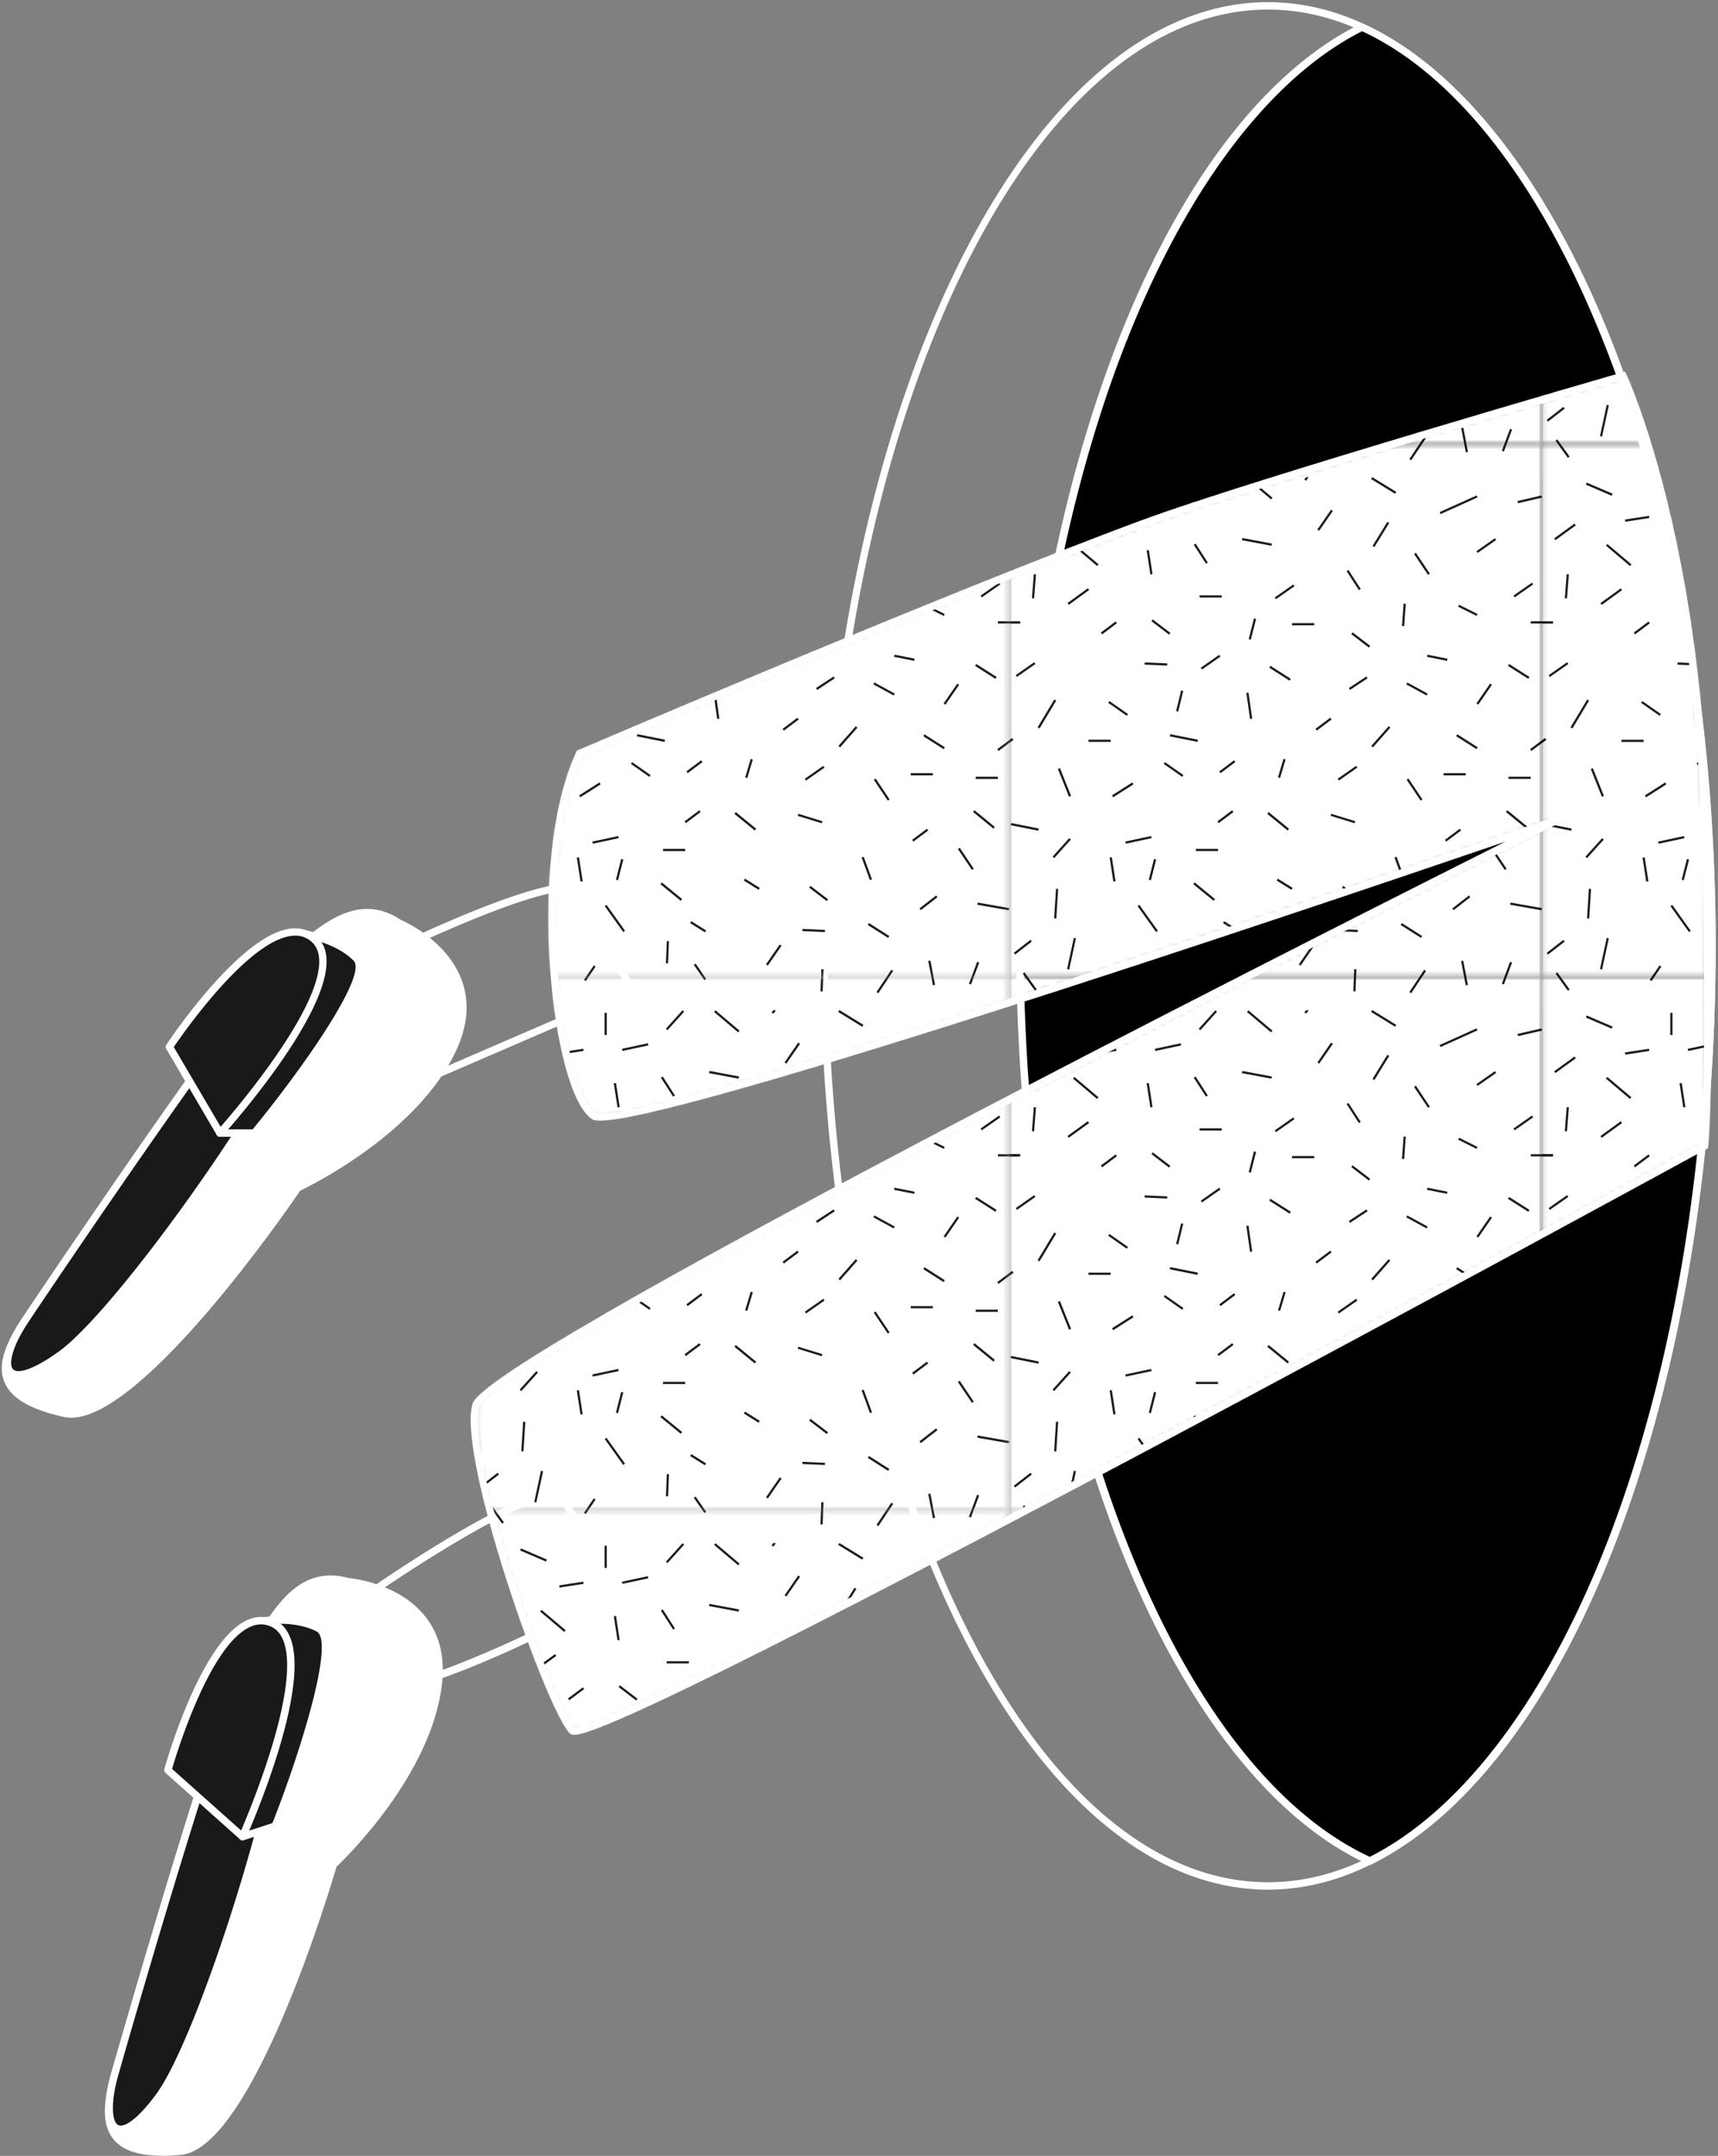 <svg width="369" height="463" viewBox="0 0 369 463" fill="none" xmlns="http://www.w3.org/2000/svg"><rect x="0" y="0" width="369" height="463" fill="#808080" stroke="none"/><path d="M76.4 239.166l-.319-.731c-.35-.795-8.457-19.489-5.42-26.88.556-1.352 1.446-2.289 2.638-2.782 2.162-1.113 42.888-22.016 51.71-18.726.906.334 1.511.89 1.813 1.669 3.131 7.821 9.442 20.474 9.505 20.602l.382.747-60.31 26.085v.016zm46.082-47.895c-9.585 0-37.658 13.353-48.483 18.948l-.064.032c-.81.334-1.399.954-1.796 1.924-2.464 6.008 3.64 21.38 5.103 24.909l57.305-24.782c-1.415-2.862-6.486-13.194-9.188-19.966-.143-.334-.429-.588-.906-.763-.525-.191-1.176-.286-1.971-.286v-.016zM81.39 363.537c-1.447 0-2.607-.239-3.418-.747-8.154-5.151-5.245-16.31-5.118-16.771l.08-.27.222-.159c1.542-1.113 37.833-27.15 46.83-25.036.938.222 1.621.715 2.019 1.462 11.047 20.729 10.316 21.269 9.601 21.81a.92.92 0 01-.779.143c-5.468 2.909-37.26 19.6-49.453 19.6l.016-.032zm-7.058-16.85c-.365 1.653-2.019 10.634 4.483 14.751 6.008 3.8 39.009-12.335 51.471-19.011-.429-1.383-2.257-5.771-9.68-19.696-.112-.206-.334-.508-.986-.667-6.835-1.558-34.765 17.056-45.304 24.607l.016.016zm198 59.132c-53.03 0-96.172-90.925-96.172-202.675C176.16 91.394 219.302.469 272.332.469c53.029 0 96.171 90.925 96.171 202.675 0 111.75-43.142 202.675-96.171 202.675zm0-403.76c-52.156 0-94.582 90.21-94.582 201.085 0 110.875 42.426 201.086 94.582 201.086 52.155 0 94.581-90.211 94.581-201.086 0-110.875-42.426-201.086-94.581-201.086z" fill="#fff"/><path d="M292.555 5.824c-42.125 20.951-73.472 100.988-73.472 196.524 0 95.535 32.19 177.686 75.157 197.318 42.124-20.951 73.472-100.988 73.472-196.523 0-95.536-32.19-177.687-75.157-197.319z" fill="#000"/><path d="M294.224 400.463a.83.83 0 01-.334-.064c-21.157-9.665-40.376-34.59-54.094-70.15-13.877-35.957-21.524-81.388-21.524-127.884 0-94.486 30.394-175.588 73.917-197.239a.743.743 0 01.684 0c21.158 9.665 40.376 34.59 54.094 70.15 13.878 35.957 21.524 81.388 21.524 127.884 0 94.487-30.394 175.588-73.917 197.239a.7.7 0 01-.35.079v-.015zM292.555 6.7c-20.252 10.253-38.643 34.972-51.805 69.689-13.48 35.543-20.888 80.275-20.888 125.944 0 93.883 31.252 176.368 74.346 196.445 20.252-10.253 38.644-34.972 51.806-69.689 13.464-35.544 20.887-80.275 20.887-125.945 0-93.882-31.252-176.383-74.346-196.444z" fill="#fff"/><mask id="a" style="mask-type:luminance" maskUnits="userSpaceOnUse" x="101" y="80" width="266" height="292"><path d="M124.484 161.814s77.891-33.382 120.81-49.278c24.131-8.933 103.325-31.792 103.325-31.792s15.721 33.382 17.486 95.377c1.589 55.636 0 69.943 0 69.943S127.663 376.412 122.894 371.643c-4.769-4.769-23.844-58.816-20.665-69.943 3.18-11.127 232.083-125.579 232.083-125.579s-198.701 68.353-206.649 63.584c-7.948-4.769-14.306-54.047-3.179-77.891z" fill="#fff"/></mask><g mask="url(#a)"><mask id="b" style="mask-type:luminance" maskUnits="userSpaceOnUse" x="331" y="-20" width="115" height="116"><path d="M445.542-19.116H331.09V95.336h114.452V-19.116z" fill="#fff"/></mask><g mask="url(#b)"><path d="M354.725 96.246l-.398-.27 2.114-3.1.382.27-2.098 3.1zm-20.243-1.875l-.387.278 2.645 3.679.387-.279-2.645-3.678z" fill="#1D1D1B"/><path d="M445.794-18.321H331.342v120.81h114.452v-120.81z" fill="#fff"/><path d="M335.784 87.387l-3.578 2.779.293.377 3.577-2.78-.292-.376zm18.941 8.856l-.398-.27 2.114-3.1.382.27-2.098 3.1zm-10.618-2.48l-.461-.096 1.446-6.708.461.095-1.446 6.709zm-9.624.603l-.387.278 2.645 3.679.387-.279-2.645-3.678zm6.857-11.556l-.477-.032.398-6.358.477.032-.398 6.358zm21.427 2.908l-3.974-5.564.382-.286 3.974 5.564-.382.286z" fill="#1D1D1B"/><path d="M331.342-18.32H216.89v120.811h114.452v-120.81z" fill="#fff"/><path d="M331.119 81.046l-6.756-1.192.08-.477 6.756 1.192-.08.477z" fill="#1D1D1B"/></g><mask id="c" style="mask-type:luminance" maskUnits="userSpaceOnUse" x="331" y="95" width="115" height="115"><path d="M445.542 95.34H331.09v114.452h114.452V95.34z" fill="#fff"/></mask><g mask="url(#c)"><path d="M354.726 210.697l-.398-.27 2.114-3.1.382.27-2.098 3.1zm-20.233-1.882l-.388.279 2.645 3.678.388-.279-2.645-3.678z" fill="#1D1D1B"/><path d="M445.794 96.138H331.342v120.81h114.452V96.138z" fill="#fff"/><path d="M338.18 112.445l-4.374 3.174.28.386 4.374-3.174-.28-.386zm-2.398 89.404l-3.578 2.779.293.377 3.577-2.78-.292-.376zm18.943 8.851l-.398-.27 2.114-3.1.382.27-2.098 3.1zm-10.618-2.479l-.461-.095 1.446-6.708.461.095-1.446 6.708zm-9.613.596l-.388.279 2.645 3.678.388-.279-2.645-3.678zm11.679-102.345l-5.564-2.384.191-.445 5.564 2.384-.191.445zm-9.6 22.047l-.477-.031.397-5.167.477.032-.397 5.166zm7.486 42.601l-2.384-5.961.445-.191 2.384 5.961-.445.191zm-6.328-14.672l-.414-.255 3.577-5.961.413.255-3.576 5.961zm21.494-53.379h-.477v4.769h.477v-4.769zm-10.144 8.981l-.063-.477 5.166-.795.063.477-5.166.795zm12.447 11.318l-.795-5.167.477-.063.795 5.166-.477.064zm6.54-13.754l-5.566 1.187.099.466 5.566-1.187-.099-.466zm-19.956 16.74l-4.374 3.174.28.386 4.375-3.174-.281-.386zm-6.772 70.915l-.477-.032.398-6.358.477.032-.398 6.358zm-.461-12.971l-.35-.318 3.577-3.974.35.318-3.577 3.974zm21.888 15.881l-3.974-5.564.382-.286 3.974 5.564-.382.286zm8.886-40.839l-5.961-1.192.096-.477 5.961 1.192-.096.477zm-3.275 7.506l-3.974-2.782.271-.381 3.974 2.781-.271.382zm-11.921-13.117l-3.974-2.782.271-.382 3.974 2.782-.271.382zm-3.435 5.134h-4.769v.477h4.769v-.477zm.526 12.368l-.254-.413 4.371-2.782.255.413-4.372 2.782zm11.603-28.279l-4.848-.207.016-.476 4.848.206-.016.477zm.398-6.646l-3.783-2.893.286-.382 3.783 2.893-.286.382zm-11.968 53.03l-.795-5.166.477-.064.795 5.167-.477.063zm8.121-9.785l-5.565 1.187.099.467 5.566-1.187-.1-.467zm-16.457-62.722l-.308.364 5.169 4.375.308-.364-5.169-4.375zm-12.36 28.555l-.271-.381 3.974-2.782.271.381-3.974 2.782zm18.295-9.142l-.286-.381 3.179-2.384.286.381-3.179 2.384zm10.476 52.808l-.461-.112 1.129-4.466.461.127-1.129 4.451zm-28.105-55.621h-4.769v.477h4.769v-.477zm-4.626 27.85l-.286-.382 3.179-2.384.286.381-3.179 2.385zm25.8-65.029l-.398-.27 2.114-3.1.382.27-2.098 3.1zm-20.242-1.875l-.387.278 2.645 3.678.387-.278-2.645-3.678zm2.995 84.041l-5.961-1.192.095-.477 5.961 1.192-.095.477z" fill="#1D1D1B"/><path d="M331.342 96.137H216.89v120.81h114.452V96.137z" fill="#fff"/><path d="M326.049 108.073l-.111-.476 5.166-1.193.111.477-5.166 1.192zm7.503 25.355h-4.769v.477h4.769v-.477zm-4.627 27.851l-.286-.382 3.179-2.384.286.381-3.179 2.385zm2.196 34.223l-6.756-1.192.08-.477 6.756 1.192-.08.477z" fill="#1D1D1B"/><path d="M445.796-18.317H331.344v120.81h114.452v-120.81z" fill="#fff"/><path d="M354.727 96.246l-.398-.27 2.114-3.1.382.27-2.098 3.1zm-20.241-1.876l-.387.277 2.645 3.679.387-.279-2.645-3.678z" fill="#1D1D1B"/><path d="M331.342-18.317H216.89v120.81h114.452v-120.81z" fill="#fff"/></g><mask id="d" style="mask-type:luminance" maskUnits="userSpaceOnUse" x="331" y="209" width="115" height="116"><path d="M445.542 209.79H331.09v114.452h114.452V209.79z" fill="#fff"/></mask><g mask="url(#d)"><path d="M354.727 325.145l-.398-.27 2.114-3.1.382.271-2.098 3.099zm-20.227-1.887l-.387.278 2.645 3.678.387-.278-2.645-3.678z" fill="#1D1D1B"/><path d="M445.794 210.585H331.342v120.81h114.452v-120.81z" fill="#fff"/><path d="M338.18 226.894l-4.374 3.174.28.386 4.374-3.174-.28-.386zm-2.4 89.399l-3.578 2.779.293.377 3.577-2.779-.292-.377zm18.945 8.854l-.398-.27 2.114-3.1.382.271-2.098 3.099zm-10.618-2.48l-.461-.096 1.446-6.708.461.096-1.446 6.708zm-9.608.59l-.387.278 2.645 3.678.387-.278-2.645-3.678zm11.674-102.341l-5.564-2.384.191-.445 5.564 2.384-.191.445zm-9.6 22.048l-.477-.032.397-5.166.477.031-.397 5.167zm7.486 42.601l-2.384-5.961.445-.191 2.384 5.961-.445.191zm-6.328-14.673l-.414-.254 3.577-5.961.413.254-3.576 5.961zm21.492-53.378h-.477v4.769h.477v-4.769zm-10.142 8.981l-.063-.477 5.166-.794.063.476-5.166.795zm12.447 11.319l-.795-5.166.477-.064.795 5.166-.477.064zm6.538-13.76l-5.566 1.187.099.467 5.566-1.187-.099-.467zm-19.956 16.75l-4.374 3.175.28.385 4.375-3.174-.281-.386zm-6.77 70.909l-.477-.031.398-6.359.477.032-.398 6.358zm-.461-12.97l-.35-.318 3.577-3.974.35.318-3.577 3.974zm21.888 15.881l-3.974-5.563.382-.287 3.974 5.564-.382.286zm8.885-40.837l-5.961-1.192.096-.477 5.961 1.192-.096.477zm-3.274 7.501l-3.974-2.781.271-.382 3.974 2.782-.271.381zm-11.923-13.114l-3.974-2.782.271-.381 3.974 2.782-.271.381zm-3.433 5.137h-4.769v.476h4.769v-.476zm.526 12.365l-.254-.414 4.371-2.782.255.414-4.372 2.782zm11.603-28.278l-4.848-.206.016-.477 4.848.206-.016.477zm.398-6.645l-3.783-2.893.286-.381 3.783 2.893-.286.381zm-11.97 53.032l-.795-5.167.477-.063.795 5.166-.477.064zm8.12-9.779l-5.565 1.187.099.467 5.566-1.187-.1-.467zm-16.469-62.728l-.308.364 5.169 4.374.308-.364-5.169-4.374zm-12.345 28.55l-.271-.381 3.974-2.782.271.382-3.974 2.781zm18.295-9.139l-.286-.382 3.179-2.384.286.381-3.179 2.385zm10.476 52.806l-.461-.111 1.129-4.467.461.127-1.129 4.451zm-28.105-55.619h-4.769v.477h4.769v-.477zm-4.626 27.848l-.286-.382 3.179-2.384.286.381-3.179 2.385zm25.8-65.029l-.398-.27 2.114-3.1.382.27-2.098 3.1zm-20.231-1.883l-.388.279 2.645 3.678.388-.278-2.645-3.679zm2.982 84.05l-5.961-1.192.095-.477 5.961 1.193-.095.476z" fill="#1D1D1B"/><path d="M331.342 210.583H216.89v120.81h114.452v-120.81z" fill="#fff"/><path d="M326.047 222.52l-.111-.477 5.166-1.192.111.476-5.166 1.193zm7.505 25.354h-4.769v.477h4.769v-.477zm-4.627 27.851l-.286-.382 3.179-2.384.286.381-3.179 2.385zm2.194 34.223l-6.756-1.192.08-.477 6.756 1.193-.08.476z" fill="#1D1D1B"/><path d="M445.796 96.132H331.344v120.81h114.452V96.132z" fill="#fff"/><path d="M354.726 210.695l-.398-.27 2.114-3.1.382.27-2.098 3.1zm-20.233-1.882l-.388.279 2.645 3.678.388-.278-2.645-3.679z" fill="#1D1D1B"/><path d="M331.342 96.132H216.89v120.81h114.452V96.132z" fill="#fff"/></g><mask id="e" style="mask-type:luminance" maskUnits="userSpaceOnUse" x="331" y="324" width="115" height="115"><path d="M445.542 324.242H331.09v114.452h114.452V324.242z" fill="#fff"/></mask><g mask="url(#e)"><path d="M445.794 325.038H331.342v120.81h114.452v-120.81z" fill="#fff"/><path d="M338.164 341.349l-4.374 3.174.28.386 4.374-3.174-.28-.386zm8.009-5.978l-5.564-2.385.191-.445 5.564 2.384-.191.446zm-9.6 22.047l-.477-.032.397-5.166.477.032-.397 5.166zm22.652-25.45h-.477v4.769h.477v-4.769zm-10.144 8.98l-.063-.476 5.166-.795.063.477-5.166.794zm12.447 11.318l-.795-5.166.477-.064.795 5.166-.477.064zm6.537-13.75l-5.566 1.187.1.467 5.565-1.188-.099-.466zm-19.953 16.742l-4.374 3.175.28.386 4.375-3.175-.281-.386zm17.039 16.595l-4.848-.207.016-.477 4.848.207-.016.477zm.398-6.647l-3.783-2.893.286-.381 3.783 2.893-.286.381zm-20.317-19.458l-.308.364 5.169 4.375.308-.364-5.169-4.375zm-12.349 28.535l-.271-.381 3.974-2.782.271.382-3.974 2.781zm18.297-9.139l-.286-.382 3.179-2.384.286.381-3.179 2.385zm-17.629-2.817h-4.769v.477h4.769v-.477zm21.174-37.181l-.398-.27 2.114-3.1.382.271-2.098 3.099zm-20.227-1.887l-.387.278 2.645 3.678.387-.278-2.645-3.678z" fill="#1D1D1B"/><path d="M331.342 325.039H216.89v120.81h114.452v-120.81z" fill="#fff"/><path d="M326.047 336.978l-.111-.477 5.166-1.192.111.477-5.166 1.192zm7.505 25.352h-4.769v.477h4.769v-.477z" fill="#1D1D1B"/><path d="M445.794 210.584H331.342v120.81h114.452v-120.81z" fill="#fff"/><path d="M354.724 325.147l-.398-.27 2.114-3.1.382.271-2.098 3.099zm-20.226-1.889l-.387.278 2.645 3.678.387-.278-2.645-3.678z" fill="#1D1D1B"/><path d="M331.342 210.584H216.89v120.81h114.452v-120.81z" fill="#fff"/></g><mask id="f" style="mask-type:luminance" maskUnits="userSpaceOnUse" x="216" y="-20" width="116" height="116"><path d="M331.086-19.116H216.634V95.336h114.452V-19.116z" fill="#fff"/></mask><g mask="url(#f)"><path d="M324.33 92.106l-1.765 4.704.447.167 1.764-4.703-.446-.168zm-10.026-.26l-.468.09.998 5.214.468-.09-.998-5.214zm-23.439 1.822l-.187 4.765.476.018.187-4.765-.476-.019zm-25.128 2.368l-2.273-3.275.397-.27 2.258 3.275-.382.27zm-25.466.207l-.397-.27 2.114-3.1.382.27-2.099 3.1zm-20.233-1.867l-.388.278 2.645 3.678.388-.278-2.645-3.678zm83.072 4.474l-.397-.27 3.179-4.769.398.27-3.18 4.77z" fill="#1D1D1B"/><path d="M331.341-18.318H216.889v120.81h114.452v-120.81z" fill="#fff"/><path d="M221.329 87.386l-3.578 2.779.293.377 3.577-2.78-.292-.376zm109.786-6.34l-6.756-1.192.08-.477 6.756 1.192-.08.477zm-15.602-3.19l-3.577 2.78.292.376 3.578-2.779-.293-.377zm8.815 14.247l-1.765 4.704.447.167 1.764-4.703-.446-.168zm-10.024-.258l-.468.09.998 5.214.468-.09-.998-5.214zm-23.437 1.82l-.187 4.766.476.018.187-4.765-.476-.019zm-8.956-5.279l-2.944 4.264.392.271 2.944-4.264-.392-.271zm-16.174 7.65l-2.273-3.275.397-.27 2.258 3.275-.382.27zm-25.466.206l-.397-.27 2.114-3.1.382.27-2.099 3.1zm-10.618-2.479l-.461-.096 1.447-6.708.461.095-1.447 6.709zm-9.615.613l-.388.278 2.645 3.678.388-.278-2.645-3.678zm37.643-6.743l-.187 4.765.477.02.187-4.766-.477-.019zm-30.794-4.823l-.477-.032.398-6.358.476.032-.397 6.358zm21.427 2.91l-3.974-5.564.381-.286 3.974 5.564-.381.286zm17.549.061l-3.179-1.987.254-.413 3.179 1.987-.254.413zm25.768-.063l-4.848-.207.016-.477 4.848.207-.016.477zm13.575 1.257l-4.371-2.781.254-.414 4.372 2.782-.255.413zM303.11 98.85l-.397-.27 3.179-4.77.398.27-3.18 4.77z" fill="#1D1D1B"/><path d="M216.888-18.32H102.437v120.811h114.451v-120.81z" fill="#fff"/><path d="M216.666 81.046l-6.756-1.192.08-.477 6.755 1.192-.079.477z" fill="#1D1D1B"/></g><mask id="g" style="mask-type:luminance" maskUnits="userSpaceOnUse" x="216" y="95" width="116" height="115"><path d="M331.086 95.34H216.634v114.452h114.452V95.34z" fill="#fff"/></mask><g mask="url(#g)"><path d="M324.34 206.553l-1.764 4.703.447.167 1.764-4.703-.447-.167zm-10.051-.24l-.469.089.998 5.215.468-.09-.997-5.214zm-23.43 1.821l-.187 4.765.476.019.188-4.765-.477-.019zm-25.119 2.358l-2.273-3.275.397-.27 2.257 3.275-.381.27zm-25.467.205l-.397-.27 2.114-3.1.382.27-2.099 3.1zm-20.225-1.874l-.387.279 2.645 3.678.387-.279-2.645-3.678zm83.062 4.481l-.397-.271 3.179-4.768.398.27-3.18 4.769zm30.438-79.876h-4.769v.477h4.769v-.477zm-4.625 27.852l-.286-.382 3.179-2.384.286.381-3.179 2.385z" fill="#1D1D1B"/><path d="M331.34 96.134H216.888v120.81H331.34V96.134z" fill="#fff"/><path d="M223.722 112.426l-4.374 3.175.28.386 4.374-3.175-.28-.386zm-2.395 89.413l-3.578 2.779.293.377 3.577-2.779-.292-.377zm104.718-93.767l-.111-.476 5.166-1.193.111.477-5.166 1.192zm-.714 20.219l-.27-.381 3.974-2.782.27.381-3.974 2.782zm8.216 5.134h-4.769v.477h4.769v-.477zm-5.293 12.369l-4.371-2.782.254-.413 4.372 2.781-.255.414zm.67 15.483l-.286-.382 3.179-2.384.286.381-3.179 2.385zm-1.097 16.69l-4.372-3.577.302-.381 4.372 3.576-.302.382zm3.287 17.534l-6.756-1.192.08-.477 6.756 1.192-.08.477zm-15.603-3.191l-3.577 2.779.292.376 3.578-2.779-.293-.376zm13.269-25.501h-4.769v.476h4.769v-.476zm-22.064-43.349l-3.004-4.483.397-.27 3.005 4.499-.398.254zm-47.69-2.385l-2.623-4.069.398-.271 2.623 4.086-.398.254zm26.866-11.622l-2.944 4.265.393.271 2.944-4.265-.393-.271zm38.441 97.098l-1.764 4.703.447.167 1.764-4.703-.447-.167zm-10.046-.238l-.469.089.998 5.215.468-.09-.997-5.214zm-9.162-34.371l-3.004-4.482.397-.271 3.005 4.499-.398.254zm-13.258-45.208l-2.638-4.07.397-.254 2.639 4.07-.398.254zm-1.011 81.399l-.187 4.765.476.019.188-4.765-.477-.019zm-8.944-5.3l-2.944 4.265.392.271 2.944-4.265-.392-.271zm-16.176 7.657l-2.273-3.274.397-.271 2.258 3.275-.382.27zm29.154-49.978l-.366-.318 3.736-4.228.366.302-3.736 4.244zm-54.62 50.186l-.397-.27 2.114-3.1.382.27-2.099 3.1zm-10.618-2.48l-.461-.096 1.447-6.708.461.095-1.447 6.709zm-9.608.605l-.387.279 2.645 3.678.387-.279-2.645-3.678zm37.627-6.726l-.188 4.765.477.019.187-4.765-.476-.019zm-25.952-95.632l-5.564-2.384.191-.445 5.564 2.384-.191.445zm-9.601 22.049l-.476-.031.397-5.167.477.032-.398 5.166zm7.486 42.602l-2.384-5.961.445-.191 2.384 5.961-.445.191zm-6.327-14.672l-.414-.254 3.577-5.961.413.254-3.576 5.961zm34.542-49.644l-.349-.318 3.576-3.974.35.318-3.577 3.974zm10.326-4.283l-.308.364 5.169 4.374.308-.364-5.169-4.374zm31.496 3.536l-5.166-3.179.254-.413 5.166 3.179-.254.413zm-4.434 11.445l-.413-.255 3.179-5.166.413.254-3.179 5.167zm21.949-11.098l-7.944 3.575.196.434 7.943-3.575-.195-.434zm.226 12.353l-.271-.381 3.974-2.782.271.381-3.974 2.782zm-72.611-15.688h-.477v4.769h.477v-4.769zm-10.144 8.98l-.064-.477 5.167-.795.063.477-5.166.795zm12.447 11.319l-.795-5.167.477-.063.795 5.166-.477.064zm6.546-13.755l-5.565 1.187.099.466 5.566-1.187-.1-.466zm-19.966 16.725l-4.374 3.175.28.386 4.375-3.175-.281-.386zm-6.768 70.931l-.477-.032.398-6.358.476.032-.397 6.358zm-.461-12.971l-.35-.318 3.577-3.974.35.318-3.577 3.974zm21.888 15.88l-3.974-5.564.381-.286 3.974 5.564-.381.286zm9.856-56.383l-.271-.381 3.974-2.782.271.381-3.974 2.782zm48.242 5.579l-4.371-2.384.223-.414 4.371 2.385-.223.413zm-49.213 9.966l-5.961-1.192.096-.477 5.961 1.192-.096.477zm4.563 17.439l-.286-.382 3.179-2.384.286.381-3.179 2.385zm-1.096 16.69l-4.371-3.577.302-.381 4.371 3.576-.302.382zm5.197 6.773l-3.179-1.987.254-.413 3.179 1.987-.254.413zm-4.244-17.931h-4.768v.477h4.768v-.477zm12.447-53.616l-.27-.382 3.974-2.782.27.382-3.974 2.782zm8.218 5.131h-4.769v.477h4.769v-.477zm-5.292 12.369l-4.372-2.782.254-.413 4.372 2.782-.254.413zm-1.318 16.782l-1.19 3.974.457.137 1.19-3.975-.457-.136zm.888 15.39l-4.372-3.576.302-.382 4.372 3.577-.302.381zm.825 12.737l-3.179-1.987.254-.414 3.18 1.987-.255.414zm37.436-25.054h-4.769v.477h4.769v-.477zm-60.898.793l-3.974-2.782.27-.381 3.974 2.782-.27.381zm8.488-38.976h-4.768v.477h4.768v-.477zm-20.409 25.863l-3.974-2.782.271-.382 3.974 2.782-.271.382zm-3.435 5.133h-4.769v.477h4.769v-.477zm.525 12.368l-.254-.413 4.371-2.782.255.414-4.372 2.781zm50.867-23.05l-.254-.413 3.783-2.48.255.398-3.784 2.495zm4.055-9.092l-3.784-2.893.287-.381 3.783 2.893-.286.381zm7.582-4.61l-.477-.032.35-4.8.477.031-.35 4.801zm-9.966 65.7l-4.849-.207.016-.477 4.848.207-.015.477zm.397-6.646l-3.783-2.893.286-.381 3.784 2.893-.287.381zm7.928-9.543l-.448.164 1.786 4.865.447-.164-1.785-4.865zm-12.378-16.351l-.27-.382 3.974-2.781.27.381-3.974 2.782zm3.37 9.171l-5.166-1.589.143-.446 5.167 1.59-.144.445zm14.257 24.624l-4.371-2.781.254-.414 4.372 2.782-.255.413zm11.923-40.536l-4.371-2.781.254-.414 4.372 2.782-.255.413zm-6.486 19.855l-.287-.381 3.18-2.385.286.382-3.179 2.384zm-59.945-37.801l-4.848-.206.016-.477 4.848.206-.016.477zm.398-6.644l-3.783-2.893.286-.382 3.783 2.893-.286.382zm55.496 4.304l-.093.467 4.318.861.094-.468-4.319-.86zm-67.464 48.723l-.795-5.166.477-.063.795 5.166-.477.063zm8.128-9.787l-5.566 1.187.1.467 5.566-1.187-.1-.467zm25.842-62.331l-6.359-1.192.096-.477 6.358 1.192-.095.477zm-4.612 37.182l-.795-5.564.477-.063.795 5.563-.477.064zm48.658-22.113l-3.974-1.987.222-.413 3.974 1.987-.222.413zm-86.353-15.457l-.309.364 5.17 4.375.308-.364-5.169-4.375zm-12.362 28.555l-.27-.381 3.974-2.782.27.381-3.974 2.782zm18.298-9.14l-.287-.382 3.18-2.384.286.381-3.179 2.385zm46.368-37.524l-2.945 4.264.393.271 2.944-4.264-.392-.271zm36.962 48.09l-2.944 4.264.393.271 2.944-4.264-.393-.271zm-51.394-9.421l-.461-.112 1.129-4.466.461.127-1.129 4.451zM247.2 189.047l-.461-.111 1.129-4.467.461.127-1.129 4.451zm14.958-23.001l-.286-.381 3.179-2.385.286.382-3.179 2.384zm-43.061-32.621h-4.769v.477h4.769v-.477zm-4.626 27.852l-.286-.382 3.179-2.384.286.381-3.179 2.385zm109.856-69.169l-1.765 4.703.447.168 1.764-4.703-.446-.168zm-10.024-.26l-.468.09.998 5.214.468-.09-.998-5.214zm-23.437 1.822l-.187 4.765.476.018.187-4.765-.476-.019zm-25.13 2.368l-2.273-3.275.397-.27 2.258 3.275-.382.27zm-25.466.205l-.397-.27 2.114-3.1.382.27-2.099 3.1zm-20.233-1.865l-.388.278 2.645 3.678.388-.278-2.645-3.678zm2.987 84.032l-5.962-1.192.096-.477 5.961 1.192-.095.477zm97.565 3.672l-.396.266 3.012 4.488.396-.266-3.012-4.488zm-67.524-29.263l-.461-.112 1.081-4.435.461.112-1.081 4.435zm29.758 4.087l-.286-.382 3.179-2.384.286.381-3.179 2.385zm20.286-58.053l-.397-.27 3.179-4.77.398.27-3.18 4.77zm0 114.451l-.397-.271 3.179-4.768.398.27-3.18 4.769z" fill="#1D1D1B"/><path d="M216.887 96.137H102.436v120.81h114.451V96.137z" fill="#fff"/><path d="M211.593 108.073l-.112-.476 5.167-1.193.111.477-5.166 1.192zm7.505 25.355h-4.769v.477h4.769v-.477zm-4.627 27.851l-.286-.382 3.179-2.384.286.381-3.179 2.385zm2.194 34.223l-6.756-1.192.08-.477 6.756 1.192-.08.477z" fill="#1D1D1B"/><path d="M331.34-18.317H216.888v120.81H331.34v-120.81z" fill="#fff"/><path d="M324.33 92.11l-1.765 4.703.447.167 1.764-4.703-.446-.168zm-10.027-.261l-.468.09.998 5.214.468-.09-.998-5.214zm-23.439 1.819l-.187 4.766.476.018.188-4.765-.477-.019zm-25.128 2.37l-2.273-3.275.397-.27 2.258 3.275-.382.27zm-25.467.208l-.397-.27 2.114-3.1.382.27-2.099 3.1zm-20.232-1.868l-.388.278 2.645 3.678.388-.278-2.645-3.678zm83.071 4.475l-.397-.27 3.179-4.769.398.27-3.18 4.77z" fill="#1D1D1B"/><path d="M216.887-18.317H102.436v120.81h114.451v-120.81z" fill="#fff"/></g><mask id="h" style="mask-type:luminance" maskUnits="userSpaceOnUse" x="216" y="209" width="116" height="116"><path d="M331.086 209.791H216.634v114.452h114.452V209.791z" fill="#fff"/></mask><g mask="url(#h)"><path d="M324.326 321.013l-1.764 4.703.446.167 1.764-4.703-.446-.167zm-10.041-.253l-.469.09.998 5.214.468-.089-.997-5.215zm-23.421 1.833l-.187 4.765.476.019.188-4.765-.477-.019zm-25.127 2.351l-2.273-3.274.397-.271 2.258 3.275-.382.27zm-25.466.205l-.397-.27 2.114-3.1.382.271-2.099 3.099zm-20.232-1.882l-.388.279 2.645 3.678.387-.278-2.644-3.679zm83.071 4.49l-.397-.27 3.179-4.769.398.27-3.18 4.769zm30.439-79.881h-4.769v.477h4.769v-.477zm-4.626 27.852l-.286-.382 3.179-2.384.286.381-3.179 2.385z" fill="#1D1D1B"/><path d="M331.34 210.586H216.888v120.81H331.34v-120.81z" fill="#fff"/><path d="M223.722 226.879l-4.374 3.175.28.386 4.374-3.175-.28-.386zm-2.396 89.415l-3.578 2.779.293.377 3.577-2.779-.292-.377zm104.719-93.771l-.111-.477 5.166-1.192.111.476-5.166 1.193zm-.714 20.22l-.27-.381 3.974-2.782.27.382-3.974 2.781zm8.216 5.133h-4.769v.477h4.769v-.477zm-5.293 12.37l-4.371-2.782.254-.413 4.372 2.782-.255.413zm.67 15.482l-.286-.382 3.179-2.384.286.381-3.179 2.385zm-1.097 16.69l-4.372-3.576.302-.382 4.372 3.577-.302.381zm3.287 17.532l-6.756-1.192.08-.477 6.756 1.192-.08.477zm-15.605-3.188l-3.577 2.779.292.377 3.578-2.78-.293-.376zm13.271-25.503h-4.769v.477h4.769v-.477zm-22.064-43.348l-3.004-4.483.397-.27 3.005 4.499-.398.254zm-47.69-2.386l-2.623-4.069.398-.27 2.623 4.085-.398.254zm26.867-11.626l-2.944 4.264.393.271 2.944-4.265-.393-.27zm38.431 97.115l-1.764 4.703.446.167 1.764-4.703-.446-.167zm-10.039-.254l-.469.09.998 5.214.468-.089-.997-5.215zm-9.16-34.366l-3.004-4.483.397-.27 3.005 4.498-.398.255zm-13.258-45.208l-2.638-4.069.397-.255 2.639 4.07-.398.254zm-1.004 81.408l-.187 4.765.476.019.188-4.765-.477-.019zm-8.95-5.314l-2.944 4.265.392.271 2.944-4.265-.392-.271zm-16.177 7.66l-2.273-3.274.397-.27 2.258 3.274-.382.27zm29.154-49.974l-.366-.318 3.736-4.228.366.302-3.736 4.244zm-54.62 50.184l-.397-.27 2.114-3.1.382.27-2.099 3.1zm-10.618-2.48l-.461-.096 1.447-6.708.461.096-1.447 6.708zm-9.612.597l-.388.279 2.645 3.678.387-.278-2.644-3.679zm37.638-6.707l-.187 4.765.477.019.187-4.765-.477-.019zm-25.959-95.64l-5.564-2.384.191-.445 5.564 2.384-.191.445zm-9.601 22.046l-.476-.032.397-5.166.477.031-.398 5.167zm7.486 42.602l-2.384-5.961.445-.191 2.384 5.961-.445.191zm-6.327-14.673l-.414-.254 3.577-5.961.413.254-3.576 5.961zm34.542-49.642l-.349-.318 3.576-3.974.35.318-3.577 3.974zm10.312-4.281l-.308.364 5.169 4.374.308-.364-5.169-4.374zm31.51 3.534l-5.166-3.18.254-.413 5.166 3.179-.254.414zm-4.434 11.445l-.413-.254 3.179-5.167.413.255-3.179 5.166zm21.947-11.101l-7.944 3.575.196.435 7.943-3.575-.195-.435zm.228 12.356l-.271-.381 3.974-2.782.271.381-3.974 2.782zm-72.611-15.69h-.477v4.768h.477v-4.768zm-10.144 8.979l-.064-.477 5.167-.794.063.476-5.166.795zm12.447 11.32l-.795-5.166.477-.064.795 5.166-.477.064zm6.527-13.761l-5.566 1.187.1.467 5.565-1.187-.099-.467zm-19.947 16.736l-4.374 3.175.28.386 4.375-3.175-.281-.386zm-6.768 70.927l-.477-.031.398-6.359.476.032-.397 6.358zm-.461-12.973l-.35-.318 3.577-3.974.35.318-3.577 3.974zm21.888 15.881l-3.974-5.563.381-.287 3.974 5.564-.381.286zm9.856-56.383l-.271-.381 3.974-2.782.271.382-3.974 2.781zm48.242 5.58l-4.371-2.384.223-.414 4.371 2.385-.223.413zm-49.213 9.967l-5.961-1.192.096-.477 5.961 1.192-.096.477zm4.563 17.437l-.286-.382 3.179-2.384.286.382-3.179 2.384zm-1.096 16.69l-4.371-3.576.302-.382 4.371 3.577-.302.381zm5.197 6.775l-3.179-1.987.254-.413 3.179 1.987-.254.413zm-4.244-17.933h-4.768v.477h4.768v-.477zm12.447-53.616l-.27-.382 3.974-2.781.27.381-3.974 2.782zm8.218 5.132h-4.769v.477h4.769v-.477zm-5.292 12.367l-4.372-2.781.254-.414 4.372 2.782-.254.413zm-1.305 16.785l-1.19 3.974.457.137 1.189-3.975-.456-.136zm.875 15.39l-4.372-3.577.302-.382 4.372 3.577-.302.382zm.825 12.733l-3.179-1.987.254-.414 3.18 1.987-.255.414zm37.436-25.053h-4.769v.477h4.769v-.477zm-60.898.796l-3.974-2.782.27-.381 3.974 2.782-.27.381zm8.488-38.977h-4.768v.477h4.768v-.477zm-20.409 25.862l-3.974-2.782.271-.381 3.974 2.781-.271.382zm-3.435 5.135h-4.769v.476h4.769v-.476zm.525 12.366l-.254-.413 4.371-2.782.255.414-4.372 2.781zm50.867-23.049l-.254-.413 3.783-2.48.255.398-3.784 2.495zm4.055-9.093l-3.784-2.893.287-.381 3.783 2.893-.286.381zm7.582-4.61l-.477-.032.35-4.8.477.032-.35 4.8zm-9.966 65.698l-4.849-.207.016-.477 4.848.207-.015.477zm.397-6.645l-3.783-2.893.286-.382 3.784 2.893-.287.382zm7.932-9.543l-.447.165 1.786 4.864.447-.164-1.786-4.865zm-12.382-16.349l-.27-.381 3.974-2.782.27.381-3.974 2.782zm3.37 9.173l-5.166-1.589.143-.445 5.167 1.589-.144.445zm14.257 24.622l-4.371-2.782.254-.413 4.372 2.781-.255.414zm11.923-40.536l-4.371-2.781.254-.414 4.372 2.782-.255.413zm-6.486 19.855l-.287-.382 3.18-2.384.286.381-3.179 2.385zM250.697 257.4l-4.848-.206.016-.477 4.848.206-.016.477zm.398-6.646l-3.783-2.893.286-.382 3.783 2.894-.286.381zm55.483 4.31l-.094.467 4.319.861.093-.468-4.318-.86zm-67.451 48.721l-.795-5.167.477-.063.795 5.166-.477.064zm8.127-9.794l-5.566 1.187.1.466 5.566-1.187-.1-.466zm25.841-62.327l-6.359-1.192.096-.477 6.358 1.192-.095.477zm-4.61 37.181l-.795-5.564.477-.063.795 5.563-.477.064zm48.658-22.112l-3.974-1.987.222-.413 3.974 1.987-.222.413zm-86.369-15.45l-.308.364 5.169 4.375.308-.364-5.169-4.375zm-12.346 28.549l-.27-.381 3.974-2.782.27.381-3.974 2.782zm18.298-9.139l-.287-.382 3.18-2.384.286.381-3.179 2.385zm46.387-37.534l-2.944 4.265.392.271 2.945-4.265-.393-.271zm36.947 48.092l-2.944 4.265.393.271 2.944-4.265-.393-.271zm-51.398-9.416l-.461-.111 1.129-4.467.461.127-1.129 4.451zM247.2 303.498l-.461-.111 1.129-4.467.461.127-1.129 4.451zm14.958-23.001l-.286-.381 3.179-2.385.286.382-3.179 2.384zm-43.061-32.621h-4.769v.477h4.769v-.477zm-4.626 27.852l-.286-.382 3.179-2.384.286.381-3.179 2.385zm109.862-69.176l-1.764 4.703.447.167 1.764-4.703-.447-.167zm-10.046-.24l-.469.089.998 5.215.468-.089-.997-5.215zm-23.431 1.819l-.187 4.765.476.019.188-4.765-.477-.019zm-25.12 2.359l-2.273-3.274.397-.271 2.258 3.275-.382.27zm-25.466.205l-.397-.27 2.114-3.1.382.27-2.099 3.1zm-20.226-1.873l-.387.279 2.645 3.678.387-.279-2.645-3.678zm2.98 84.041l-5.962-1.192.096-.477 5.961 1.193-.095.476zm97.559 3.669l-.396.266 3.011 4.488.396-.266-3.011-4.488zm-67.518-29.263l-.461-.111 1.081-4.435.461.111-1.081 4.435zm29.758 4.086l-.286-.382 3.179-2.384.286.381-3.179 2.385zm20.286-58.052l-.397-.27 3.179-4.769.398.27-3.18 4.769zm0 114.454l-.397-.27 3.179-4.769.398.27-3.18 4.769z" fill="#1D1D1B"/><path d="M216.887 210.586H102.436v120.81h114.451v-120.81z" fill="#fff"/><path d="M211.593 222.523l-.112-.477 5.167-1.192.111.476-5.166 1.193zm7.505 25.354h-4.769v.477h4.769v-.477zm-4.627 27.851l-.286-.382 3.179-2.384.286.381-3.179 2.385zm2.194 34.223l-6.756-1.192.08-.477 6.756 1.192-.08.477z" fill="#1D1D1B"/><path d="M331.339 96.136H216.887v120.81h114.452V96.136z" fill="#fff"/><path d="M324.335 206.554l-1.764 4.703.447.167 1.764-4.703-.447-.167zm-10.048-.24l-.469.089.998 5.215.468-.09-.997-5.214zm-23.43 1.818l-.187 4.765.476.019.188-4.765-.477-.019zm-25.122 2.36l-2.273-3.275.397-.27 2.258 3.275-.382.27zm-25.466.207l-.397-.27 2.114-3.1.382.27-2.099 3.1zm-20.224-1.877l-.387.279 2.645 3.678.387-.279-2.645-3.678zm83.062 4.485l-.397-.271 3.179-4.768.398.27-3.18 4.769z" fill="#1D1D1B"/><path d="M216.887 96.134H102.435v120.81h114.452V96.134z" fill="#fff"/></g><mask id="i" style="mask-type:luminance" maskUnits="userSpaceOnUse" x="216" y="324" width="116" height="115"><path d="M331.086 324.242H216.634v114.452h114.452V324.242z" fill="#fff"/></mask><g mask="url(#i)"><path d="M333.548 362.327h-4.769v.477h4.769v-.477z" fill="#1D1D1B"/><path d="M331.34 325.036H216.888v120.81H331.34v-120.81z" fill="#fff"/><path d="M223.709 341.329l-4.374 3.175.28.386 4.374-3.175-.28-.386zm102.336-4.357l-.111-.477 5.166-1.192.111.477-5.166 1.192zm-.714 20.22l-.27-.382 3.974-2.782.27.382-3.974 2.782zm8.216 5.134h-4.769v.477h4.769v-.477zm-5.293 12.367l-4.371-2.782.254-.413 4.372 2.782-.255.413zm-21.538-22.335l-3.004-4.482.397-.271 3.005 4.499-.398.254zm-47.69-2.382l-2.623-4.069.398-.27 2.623 4.085-.398.254zm26.87-11.637l-2.944 4.265.393.27 2.944-4.264-.393-.271zm5.971 17.295l-2.638-4.069.397-.254 2.639 4.069-.398.254zm-60.148-20.267l-5.564-2.385.191-.445 5.564 2.385-.191.445zm-9.601 22.047l-.476-.032.397-5.166.477.032-.398 5.166zm35.701-21.712l-.349-.318 3.576-3.974.35.318-3.577 3.974zm10.314-4.263l-.308.364 5.169 4.374.308-.364-5.169-4.374zm31.508 3.515l-5.166-3.179.254-.414 5.166 3.18-.254.413zm-4.434 11.445l-.413-.254 3.179-5.166.413.254-3.179 5.166zm21.959-11.104l-7.943 3.575.195.435 7.944-3.575-.196-.435zm.216 12.361l-.271-.382 3.974-2.782.271.382-3.974 2.782zm-72.611-15.692h-.477v4.769h.477v-4.769zm-10.144 8.983l-.064-.476 5.167-.795.063.477-5.166.794zm12.447 11.318l-.795-5.166.477-.064.795 5.166-.477.064zm6.525-13.769l-5.566 1.187.1.466 5.565-1.187-.099-.466zm-19.945 16.744l-4.374 3.174.28.386 4.375-3.174-.281-.386zm24.515 17.451l-.271-.382 3.974-2.782.271.382-3.974 2.782zm15.896-15.102l-.27-.381 3.974-2.782.27.381-3.974 2.782zm8.218 5.135h-4.769v.477h4.769v-.477zm-19.871-5.961h-4.768v.477h4.768v-.477zm31.603 11.221l-3.784-2.893.287-.382 3.783 2.893-.286.382zm7.582-4.607l-.477-.031.35-4.801.477.032-.35 4.8zm-50.9 8.473l-4.848-.207.016-.477 4.848.207-.016.477zm.398-6.645l-3.783-2.893.286-.381 3.783 2.893-.286.381zm55.486 4.307l-.093.467 4.319.861.093-.468-4.319-.86zm-33.484-23.398l-6.359-1.192.096-.477 6.358 1.193-.095.476zm44.046 15.069l-3.974-1.988.222-.413 3.974 1.987-.222.414zm-86.368-15.45l-.308.364 5.169 4.374.308-.364-5.169-4.374zm-12.347 28.548l-.27-.382 3.974-2.782.27.382-3.974 2.782zm18.298-9.141l-.287-.382 3.18-2.384.286.382-3.179 2.384zm46.39-37.538l-2.944 4.264.392.271 2.944-4.264-.392-.271zm-14.454 38.681l-.461-.111 1.129-4.467.461.127-1.129 4.451zm-49.565-3.958h-4.769v.477h4.769v-.477zm105.229-41.315l-1.764 4.703.446.167 1.764-4.703-.446-.167zm-10.041-.253l-.469.09.998 5.214.468-.089-.997-5.215zm-23.422 1.833l-.187 4.765.476.019.188-4.765-.477-.019zm-25.127 2.35l-2.273-3.274.397-.27 2.258 3.274-.382.27zm-25.466.206l-.397-.27 2.114-3.1.382.271-2.099 3.099zm-20.23-1.881l-.388.278 2.645 3.678.387-.278-2.644-3.678zm83.069 4.489l-.397-.27 3.179-4.769.398.27-3.18 4.769z" fill="#1D1D1B"/><path d="M216.887 325.036H102.436v120.81h114.451v-120.81z" fill="#fff"/><path d="M211.593 336.973l-.112-.477 5.167-1.192.111.477-5.166 1.192zm7.505 25.354h-4.769v.477h4.769v-.477z" fill="#1D1D1B"/><path d="M331.34 210.584H216.888v120.81H331.34v-120.81z" fill="#fff"/><path d="M324.324 321.012l-1.764 4.703.446.167 1.764-4.703-.446-.167zm-10.041-.253l-.469.09.998 5.214.468-.089-.997-5.215zm-23.42 1.833l-.187 4.765.476.019.188-4.765-.477-.019zm-25.127 2.348l-2.273-3.274.397-.27 2.258 3.274-.382.27zm-25.467.207l-.397-.27 2.114-3.1.382.271-2.099 3.099zm-20.231-1.881l-.388.278 2.645 3.678.387-.278-2.644-3.678zm83.07 4.489l-.397-.27 3.179-4.769.398.27-3.18 4.769z" fill="#1D1D1B"/><path d="M216.887 210.584H102.436v120.81h114.451v-120.81z" fill="#fff"/></g><mask id="j" style="mask-type:luminance" maskUnits="userSpaceOnUse" x="102" y="-20" width="115" height="116"><path d="M216.636-19.116H102.184V95.336h114.452V-19.116z" fill="#fff"/></mask><g mask="url(#j)"><path d="M209.869 92.092l-1.765 4.703.447.167 1.764-4.703-.446-.167zm-10.026-.252l-.468.09.998 5.214.468-.09-.998-5.214zm-23.438 1.83l-.187 4.766.476.018.188-4.765-.477-.019zm-25.119 2.361l-2.273-3.274.397-.27 2.257 3.274-.381.27zm-25.466.209l-.397-.271 2.114-3.1.382.27-2.099 3.1zm-20.241-1.86l-.388.28 2.645 3.677.388-.278-2.645-3.678zm83.077 4.468l-.397-.27 3.179-4.77.397.27-3.179 4.77z" fill="#1D1D1B"/><path d="M216.891-18.322H102.439v120.81h114.452v-120.81z" fill="#fff"/><path d="M106.879 87.382l-3.578 2.78.292.376 3.578-2.78-.292-.376zm109.787-6.339l-6.756-1.192.08-.477 6.755 1.192-.079.477zm-15.602-3.208l-3.578 2.78.293.376 3.578-2.78-.293-.376zm8.808 14.26l-1.765 4.703.447.167 1.764-4.703-.446-.167zm-10.029-.255l-.468.089.998 5.215.468-.09-.998-5.215zm-23.438 1.831l-.187 4.765.476.02.188-4.766-.477-.019zm-8.936-5.284l-2.945 4.264.393.271 2.944-4.264-.392-.271zm-16.182 7.647l-2.273-3.275.397-.27 2.257 3.275-.381.27zm-25.465.208l-.397-.27 2.114-3.1.381.27-2.098 3.1zm-10.619-2.481l-.461-.095 1.447-6.708.461.095-1.447 6.709zm-9.622.622l-.388.278 2.645 3.678.387-.278-2.644-3.678zm37.638-6.746l-.187 4.765.477.02.187-4.766-.477-.019zm-30.781-4.827l-.477-.032.397-6.358.477.032-.397 6.358zm21.427 2.907l-3.974-5.564.381-.286 3.974 5.564-.381.286zm17.549.064l-3.18-1.987.255-.413 3.179 1.987-.254.413zm25.768-.062l-4.848-.207.016-.477 4.848.207-.016.477zm13.575 1.255l-4.371-2.782.254-.414 4.372 2.782-.255.413zm-2.097 11.873l-.397-.27 3.179-4.77.397.27-3.179 4.77z" fill="#1D1D1B"/><path d="M102.437-18.322H-12.015v120.81h114.452v-120.81z" fill="#fff"/><path d="M102.215 81.043l-6.756-1.192.08-.477 6.755 1.192-.079.477z" fill="#1D1D1B"/></g><mask id="k" style="mask-type:luminance" maskUnits="userSpaceOnUse" x="102" y="95" width="115" height="115"><path d="M216.636 95.34H102.184v114.452h114.452V95.34z" fill="#fff"/></mask><g mask="url(#k)"><path d="M209.881 206.558l-1.764 4.704.447.167 1.764-4.703-.447-.168zm-10.037-.264l-.468.09.998 5.215.468-.09-.998-5.215zm-23.429 1.844l-.187 4.765.476.019.187-4.765-.476-.019zm-25.126 2.35l-2.273-3.274.397-.271 2.257 3.275-.381.27zm-25.466.21l-.397-.27 2.114-3.1.381.27-2.098 3.1zm-20.234-1.866l-.387.278 2.645 3.678.387-.278-2.645-3.678zm83.073 4.472l-.397-.271 3.179-4.768.397.27-3.179 4.769zm30.439-79.876h-4.769v.477h4.769v-.477zm-4.627 27.852l-.286-.382 3.179-2.384.286.381-3.179 2.385z" fill="#1D1D1B"/><path d="M216.891 96.134H102.439v120.81h114.452V96.134z" fill="#fff"/><path d="M109.274 112.424l-4.375 3.175.281.386 4.374-3.175-.28-.386zm-2.395 89.415l-3.578 2.779.292.377 3.578-2.779-.292-.377zm104.719-93.767l-.112-.476 5.167-1.193.111.477-5.166 1.192zm-.714 20.218l-.271-.381 3.974-2.782.271.381-3.974 2.782zm8.216 5.137h-4.769v.477h4.769v-.477zm-5.294 12.367l-4.371-2.782.254-.413 4.371 2.781-.254.414zm.67 15.483l-.287-.382 3.18-2.384.286.381-3.179 2.385zm-1.097 16.69l-4.371-3.577.302-.381 4.371 3.576-.302.382zm3.288 17.533l-6.756-1.192.08-.477 6.755 1.192-.079.477zm-15.603-3.191l-3.578 2.779.293.377 3.578-2.78-.293-.376zm13.268-25.499h-4.769v.476h4.769v-.476zm-22.064-43.351l-3.004-4.483.397-.27 3.004 4.499-.397.254zm-47.689-2.383l-2.623-4.069.397-.271 2.623 4.086-.397.254zm26.871-11.621l-2.944 4.265.392.271 2.944-4.265-.392-.271zm38.428 97.101l-1.764 4.703.447.167 1.764-4.703-.447-.167zm-10.037-.265l-.468.09.998 5.215.468-.09-.998-5.215zm-9.161-34.349l-3.004-4.482.397-.271 3.005 4.499-.398.254zm-13.26-45.208l-2.639-4.07.398-.254 2.638 4.07-.397.254zm-1.005 81.404l-.187 4.765.476.019.187-4.765-.476-.019zm-8.944-5.303l-2.944 4.265.393.271 2.944-4.265-.393-.271zm-16.182 7.656l-2.273-3.274.397-.271 2.257 3.275-.381.27zm29.154-49.98l-.366-.318 3.736-4.228.365.302-3.735 4.244zm-54.62 50.185l-.397-.27 2.114-3.1.381.27-2.098 3.1zm-10.619-2.478l-.461-.096 1.447-6.708.461.095-1.447 6.709zm-9.615.613l-.387.278 2.645 3.679.387-.279-2.645-3.678zm37.623-6.727l-.188 4.765.477.019.187-4.765-.476-.019zm-25.94-95.638l-5.564-2.384.191-.445 5.563 2.384-.19.445zm-9.602 22.047l-.477-.031.398-5.167.477.032-.398 5.166zm7.487 42.603l-2.385-5.961.446-.191 2.384 5.961-.445.191zm-6.328-14.673l-.413-.254 3.577-5.961.413.254-3.577 5.961zm34.543-49.642l-.35-.318 3.577-3.974.35.318-3.577 3.974zm10.31-4.282l-.308.364 5.169 4.374.308-.364-5.169-4.374zm31.511 3.533l-5.167-3.179.255-.413 5.166 3.179-.254.413zm-4.433 11.444l-.413-.255 3.179-5.166.413.255-3.179 5.166zm21.952-11.098l-7.943 3.575.195.435 7.944-3.575-.196-.435zm.222 12.355l-.27-.381 3.974-2.782.27.381-3.974 2.782zm-72.61-15.69h-.477v4.769h.477v-4.769zm-10.144 8.983l-.064-.477 5.166-.795.064.477-5.166.795zm12.447 11.319l-.795-5.167.477-.063.795 5.166-.477.064zm6.535-13.774l-5.565 1.187.099.467 5.566-1.187-.1-.467zm-19.957 16.743l-4.374 3.175.28.386 4.374-3.175-.28-.386zm-6.766 70.93l-.477-.032.397-6.358.477.032-.397 6.358zm-.461-12.97l-.35-.318 3.577-3.974.349.318-3.576 3.974zm21.888 15.879l-3.974-5.564.381-.286 3.974 5.564-.381.286zm9.855-56.385l-.27-.381 3.974-2.782.27.381-3.974 2.782zm48.243 5.58l-4.371-2.384.222-.414 4.372 2.385-.223.413zm-49.213 9.968l-5.961-1.192.095-.477 5.961 1.192-.095.477zm4.562 17.439l-.286-.382 3.18-2.384.286.381-3.18 2.385zm-1.095 16.69l-4.371-3.577.302-.381 4.371 3.576-.302.382zm5.197 6.771l-3.18-1.987.255-.413 3.179 1.987-.254.413zm-4.245-17.928h-4.769v.476h4.769v-.476zm12.448-53.619l-.27-.382 3.974-2.782.27.382-3.974 2.782zm8.217 5.133h-4.769v.477h4.769v-.477zm-5.292 12.368l-4.371-2.782.254-.413 4.372 2.782-.255.413zm-1.305 16.794l-1.189 3.975.457.137 1.189-3.975-.457-.137zm.876 15.379l-4.372-3.576.302-.382 4.372 3.577-.302.381zm.825 12.734l-3.179-1.987.254-.414 3.179 1.987-.254.414zm37.435-25.053h-4.769v.477h4.769v-.477zm-60.897.793l-3.974-2.782.27-.381 3.974 2.782-.27.381zm8.488-38.976h-4.769v.477h4.769v-.477zm-20.409 25.863l-3.974-2.782.27-.381 3.974 2.781-.27.382zm-3.436 5.136h-4.768v.477h4.768v-.477zm.526 12.366l-.254-.413 4.371-2.782.254.414-4.371 2.781zm50.867-23.048l-.254-.413 3.783-2.48.254.398-3.783 2.495zm4.054-9.093l-3.783-2.893.286-.381 3.784 2.893-.287.381zm7.583-4.609l-.477-.032.35-4.8.476.031-.349 4.801zm-9.967 65.697l-4.848-.207.016-.477 4.848.207-.016.477zm.398-6.644l-3.783-2.893.286-.381 3.783 2.893-.286.381zm7.928-9.536l-.447.164 1.786 4.865.447-.164-1.786-4.865zm-12.378-16.359l-.271-.381 3.974-2.782.271.381-3.974 2.782zm3.37 9.172l-5.166-1.589.143-.446 5.166 1.59-.143.445zm14.257 24.623l-4.371-2.782.254-.414 4.371 2.782-.254.414zm11.923-40.535l-4.371-2.781.254-.414 4.371 2.782-.254.413zm-6.487 19.853l-.286-.381 3.179-2.385.287.382-3.18 2.384zm-59.944-37.8l-4.849-.206.016-.477 4.849.206-.016.477zm.398-6.643l-3.784-2.893.286-.382 3.784 2.893-.286.382zm55.479 4.292l-.093.467 4.318.861.094-.468-4.319-.86zm-67.447 48.736l-.795-5.166.477-.063.794 5.166-.476.063zm8.118-9.791l-5.566 1.188.1.466 5.565-1.187-.099-.467zm25.85-62.328l-6.359-1.192.095-.477 6.359 1.192-.095.477zm-4.61 37.18l-.795-5.564.477-.063.795 5.563-.477.064zm48.658-22.112l-3.974-1.987.222-.413 3.974 1.987-.222.413zm-86.372-15.469l-.308.364 5.169 4.374.308-.364-5.169-4.374zm-12.344 28.567l-.27-.381 3.974-2.782.27.381-3.974 2.782zm18.298-9.141l-.286-.382 3.179-2.384.287.381-3.18 2.385zm46.377-37.503L165.711 103l.392.271 2.945-4.265-.393-.27zm36.962 48.073l-2.944 4.264.392.271 2.944-4.264-.392-.271zm-51.402-9.425l-.461-.112 1.129-4.466.461.127-1.129 4.451zm-21.462 51.663l-.461-.111 1.129-4.467.461.127-1.129 4.451zm14.958-23.002l-.286-.381 3.179-2.385.286.382-3.179 2.384zm-43.061-32.617h-4.77v.477h4.77v-.477zm-4.627 27.85l-.286-.382 3.18-2.384.286.381-3.18 2.385zm109.849-69.179l-1.764 4.703.447.167 1.764-4.703-.447-.167zm-10.028-.253l-.468.09.998 5.214.468-.09-.998-5.214zm-23.438 1.83l-.187 4.765.476.02.187-4.766-.476-.019zm-25.117 2.363l-2.273-3.275.397-.27 2.257 3.275-.381.27zm-25.466.206l-.397-.27 2.114-3.1.381.27-2.098 3.1zm-20.241-1.858l-.388.278 2.645 3.678.387-.278-2.644-3.678zm2.994 84.025l-5.961-1.192.096-.477 5.961 1.192-.096.477zm97.568 3.664l-.396.266 3.011 4.488.396-.266-3.011-4.488zm-67.526-29.255l-.461-.112 1.081-4.435.461.112-1.081 4.435zm29.758 4.085l-.286-.382 3.179-2.384.286.381-3.179 2.385zm20.285-58.052l-.397-.27 3.179-4.77.397.27-3.179 4.77zm0 114.45l-.397-.27 3.179-4.769.397.27-3.179 4.769z" fill="#1D1D1B"/><path d="M102.438 96.137H-12.014v120.81h114.452V96.137z" fill="#fff"/><path d="M97.144 108.073l-.112-.476 5.166-1.193.112.477-5.166 1.192zm7.505 25.355h-4.77v.477h4.77v-.477zm-4.628 27.851l-.286-.382 3.18-2.384.286.381-3.18 2.385zm2.195 34.223l-6.756-1.192.08-.477 6.755 1.192-.079.477z" fill="#1D1D1B"/><path d="M216.892-18.317H102.44v120.81h114.452v-120.81z" fill="#fff"/><path d="M209.872 92.097l-1.765 4.703.447.167 1.764-4.703-.446-.167zm-10.027-.251l-.468.09.998 5.214.468-.09-.998-5.214zm-23.438 1.829l-.187 4.765.476.02.187-4.766-.476-.019zm-25.118 2.363l-2.273-3.275.397-.27 2.257 3.275-.381.27zm-25.466.208l-.397-.27 2.114-3.1.381.27-2.098 3.1zm-20.241-1.859l-.387.278 2.645 3.678.387-.278-2.645-3.678zm83.079 4.466l-.397-.27 3.179-4.769.397.27-3.179 4.77z" fill="#1D1D1B"/><path d="M102.438-18.317H-12.014v120.81h114.452v-120.81z" fill="#fff"/></g><mask id="l" style="mask-type:luminance" maskUnits="userSpaceOnUse" x="102" y="209" width="115" height="116"><path d="M216.636 209.79H102.184v114.452h114.452V209.79z" fill="#fff"/></mask><g mask="url(#l)"><path d="M209.869 321.019l-1.765 4.704.447.167 1.764-4.703-.446-.168zm-10.03-.261l-.468.09.998 5.214.468-.089-.998-5.215zm-23.433 1.842l-.187 4.765.476.019.188-4.765-.477-.019zm-25.118 2.341l-2.273-3.274.397-.271 2.257 3.275-.381.27zm-25.465.207l-.397-.27 2.114-3.1.381.271-2.098 3.099zm-20.226-1.872l-.387.279 2.645 3.678.387-.279-2.645-3.678zm83.062 4.48l-.397-.27 3.179-4.769.397.27-3.179 4.769zm30.44-79.881h-4.769v.477h4.769v-.477zm-4.626 27.852l-.286-.382 3.179-2.384.286.381-3.179 2.385z" fill="#1D1D1B"/><path d="M216.888 210.583H102.437v120.81h114.451v-120.81z" fill="#fff"/><path d="M109.271 226.878l-4.375 3.175.281.386 4.374-3.175-.28-.386zm-2.397 89.414l-3.578 2.779.292.377 3.578-2.779-.292-.377zm104.721-93.768l-.112-.477 5.167-1.193.111.477-5.166 1.193zm-.714 20.218l-.271-.381 3.974-2.782.271.382-3.974 2.781zm8.216 5.136h-4.769v.477h4.769v-.477zm-5.294 12.367l-4.371-2.782.254-.413 4.371 2.782-.254.413zm.67 15.482l-.286-.382 3.179-2.384.286.381-3.179 2.385zm-1.097 16.691l-4.371-3.576.302-.382 4.371 3.577-.302.381zm3.288 17.534l-6.756-1.192.08-.477 6.756 1.192-.08.477zm-15.605-3.192l-3.578 2.779.293.377 3.578-2.78-.293-.376zm13.27-25.501h-4.768v.477h4.768v-.477zm-22.064-43.349l-3.004-4.483.397-.27 3.005 4.499-.398.254zm-47.689-2.384l-2.623-4.069.398-.27 2.622 4.085-.397.254zm26.874-11.627l-2.944 4.264.392.271 2.944-4.265-.392-.27zm38.415 97.118l-1.764 4.704.446.167 1.764-4.703-.446-.168zm-10.029-.26l-.469.09.998 5.214.468-.089-.997-5.215zm-9.161-34.362l-3.004-4.483.397-.27 3.005 4.498-.398.255zm-13.258-45.21l-2.639-4.069.398-.255 2.638 4.07-.397.254zm-1.016 81.415l-.187 4.765.476.019.188-4.765-.477-.019zm-8.929-5.32l-2.944 4.265.393.271 2.944-4.265-.393-.271zm-16.186 7.662l-2.273-3.274.397-.271 2.257 3.275-.381.27zm29.154-49.979l-.366-.318 3.736-4.228.365.302-3.735 4.244zm-54.62 50.184l-.397-.27 2.114-3.1.382.271-2.099 3.099zm-10.619-2.477l-.461-.096 1.447-6.708.461.096-1.447 6.708zm-9.607.603l-.387.279 2.645 3.678.387-.279-2.645-3.678zm37.623-6.704l-.188 4.765.477.019.187-4.765-.476-.019zm-25.948-95.654l-5.564-2.384.191-.445 5.563 2.384-.19.445zm-9.602 22.049l-.477-.032.398-5.166.477.031-.398 5.167zm7.487 42.603l-2.384-5.961.445-.191 2.384 5.961-.445.191zm-6.328-14.673l-.413-.254 3.577-5.961.413.254-3.577 5.961zm34.543-49.643l-.349-.318 3.576-3.974.35.318-3.577 3.974zm10.311-4.279l-.308.364 5.169 4.374.308-.364-5.169-4.374zm31.51 3.533l-5.167-3.18.255-.413 5.166 3.179-.254.414zm-4.433 11.444l-.413-.254 3.179-5.167.413.255-3.179 5.166zm21.949-11.105l-7.943 3.575.195.435 7.944-3.575-.196-.435zm.225 12.36l-.27-.381 3.974-2.782.27.382-3.974 2.781zm-72.61-15.687h-.477v4.768h.477v-4.768zm-10.144 8.98l-.064-.477 5.167-.794.063.476-5.166.795zm12.447 11.318l-.795-5.166.477-.064.795 5.166-.477.064zm6.533-13.766l-5.565 1.187.099.467 5.566-1.187-.1-.467zm-19.955 16.74l-4.374 3.175.28.386 4.374-3.175-.28-.386zm-6.766 70.924l-.477-.031.397-6.359.477.032-.397 6.358zm-.461-12.968l-.35-.318 3.577-3.974.349.318-3.576 3.974zm21.888 15.879l-3.974-5.563.381-.287 3.974 5.564-.381.286zm9.855-56.384l-.27-.381 3.974-2.782.27.382-3.974 2.781zm48.243 5.581l-4.371-2.384.222-.414 4.372 2.385-.223.413zm-49.213 9.966l-5.961-1.192.095-.477 5.962 1.192-.096.477zm4.563 17.439l-.287-.382 3.18-2.384.286.382-3.179 2.384zm-1.096 16.692l-4.371-3.576.302-.382 4.371 3.577-.302.381zm5.197 6.771l-3.18-1.987.255-.413 3.179 1.987-.254.413zm-4.245-17.932h-4.769v.477h4.769v-.477zm12.448-53.617l-.27-.382 3.974-2.781.27.381-3.974 2.782zm8.217 5.135h-4.769v.477h4.769v-.477zm-5.292 12.368l-4.371-2.781.254-.414 4.372 2.782-.255.413zm-1.309 16.779l-1.189 3.974.457.137 1.189-3.975-.457-.136zm.88 15.394l-4.372-3.577.302-.382 4.372 3.577-.302.382zm.825 12.733l-3.179-1.987.254-.414 3.179 1.987-.254.414zm37.435-25.053h-4.768v.477h4.768v-.477zm-60.897.794l-3.974-2.782.27-.381 3.974 2.782-.27.381zm8.488-38.978h-4.769v.477h4.769v-.477zm-20.409 25.864l-3.974-2.782.27-.381 3.974 2.782-.27.381zm-3.436 5.135h-4.768v.476h4.768v-.476zm.526 12.367l-.254-.413 4.371-2.782.254.414-4.371 2.781zm50.867-23.05l-.254-.413 3.783-2.48.254.398-3.783 2.495zm4.055-9.092l-3.784-2.893.286-.381 3.784 2.893-.286.381zm7.582-4.611l-.477-.032.35-4.8.477.032-.35 4.8zm-9.967 65.701l-4.848-.207.016-.477 4.848.207-.016.477zm.398-6.646l-3.783-2.893.286-.382 3.783 2.893-.286.382zm7.934-9.538l-.448.164 1.786 4.865.448-.164-1.786-4.865zm-12.384-16.357l-.271-.381 3.974-2.782.271.381-3.974 2.782zm3.37 9.171l-5.166-1.589.143-.445 5.166 1.589-.143.445zm14.257 24.624l-4.371-2.782.254-.413 4.372 2.781-.255.414zm11.923-40.534l-4.371-2.781.254-.414 4.371 2.782-.254.413zm-6.487 19.854l-.286-.382 3.179-2.384.287.381-3.18 2.385zm-59.944-37.801l-4.849-.206.016-.477 4.849.206-.016.477zm.398-6.644l-3.784-2.893.286-.382 3.784 2.894-.286.381zm55.481 4.31l-.093.467 4.318.861.094-.468-4.319-.86zm-67.449 48.717l-.795-5.167.477-.063.795 5.166-.477.064zm8.117-9.796l-5.565 1.187.099.466 5.566-1.187-.1-.466zm25.851-62.325l-6.359-1.192.096-.477 6.358 1.192-.095.477zm-4.61 37.183l-.795-5.564.477-.063.795 5.563-.477.064zm48.658-22.111l-3.974-1.987.222-.413 3.974 1.987-.222.413zm-86.371-15.453l-.308.364 5.169 4.374.308-.364-5.169-4.374zm-12.345 28.55l-.27-.381 3.974-2.782.27.381-3.974 2.782zm18.298-9.14l-.286-.382 3.179-2.384.287.381-3.18 2.385zm46.396-37.511l-2.944 4.264.392.271 2.944-4.264-.392-.271zm36.948 48.074l-2.944 4.265.392.271 2.944-4.265-.392-.271zm-51.407-9.417l-.461-.111 1.129-4.467.461.127-1.129 4.451zm-21.462 51.661l-.461-.111 1.129-4.467.461.127-1.129 4.451zm14.958-23.002l-.286-.381 3.179-2.385.286.382-3.179 2.384zm-43.061-32.617h-4.77v.477h4.77v-.477zm-4.627 27.849l-.286-.382 3.18-2.384.286.381-3.18 2.385zm109.855-69.17l-1.764 4.703.447.167 1.764-4.703-.447-.167zm-10.036-.265l-.469.09.998 5.215.468-.09-.997-5.215zm-23.427 1.844l-.187 4.765.476.019.187-4.765-.476-.019zm-25.126 2.353l-2.273-3.274.397-.271 2.257 3.275-.381.27zm-25.466.207l-.397-.27 2.114-3.1.382.27-2.099 3.1zm-20.234-1.866l-.387.278 2.645 3.679.387-.279-2.645-3.678zm2.987 84.033l-5.961-1.192.096-.477 5.961 1.193-.096.476zm97.561 3.662l-.396.266 3.012 4.488.396-.266-3.012-4.488zm-67.519-29.255l-.461-.111 1.081-4.435.461.111-1.081 4.435zm29.758 4.086l-.286-.382 3.179-2.384.286.381-3.179 2.385zm20.285-58.054l-.397-.27 3.179-4.769.397.27-3.179 4.769zm0 114.452l-.397-.27 3.179-4.769.397.27-3.179 4.769z" fill="#1D1D1B"/><path d="M102.437 210.585H-12.015v120.81h114.452v-120.81z" fill="#fff"/><path d="M97.142 222.521l-.11-.477 5.165-1.192.112.476-5.166 1.193zm7.506 25.355h-4.77v.477h4.77v-.477zm-4.628 27.851l-.286-.382 3.18-2.384.286.381-3.18 2.385zm2.195 34.223l-6.756-1.192.08-.477 6.755 1.192-.079.477z" fill="#1D1D1B"/><path d="M216.891 96.133H102.439v120.81h114.452V96.133z" fill="#fff"/><path d="M209.877 206.558l-1.764 4.703.447.167 1.764-4.703-.447-.167zm-10.036-.266l-.468.09.998 5.215.468-.09-.998-5.215zm-23.429 1.845l-.187 4.765.476.019.187-4.765-.476-.019zm-25.124 2.351l-2.273-3.274.397-.271 2.257 3.275-.381.27zm-25.467.208l-.397-.27 2.114-3.1.382.27-2.099 3.1zm-20.233-1.867l-.387.278 2.645 3.679.387-.279-2.645-3.678zm83.072 4.475l-.397-.271 3.179-4.768.397.27-3.179 4.769z" fill="#1D1D1B"/><path d="M102.437 96.133H-12.015v120.81h114.452V96.133z" fill="#fff"/></g><mask id="m" style="mask-type:luminance" maskUnits="userSpaceOnUse" x="102" y="324" width="115" height="115"><path d="M216.636 324.242H102.184v114.452h114.452V324.242z" fill="#fff"/></mask><g mask="url(#m)"><path d="M219.1 362.327h-4.769v.477h4.769v-.477z" fill="#1D1D1B"/><path d="M216.891 325.036H102.439v120.81h114.452v-120.81z" fill="#fff"/><path d="M109.257 341.33l-4.374 3.175.28.386 4.374-3.175-.28-.386zm102.34-4.358l-.112-.477 5.167-1.192.111.477-5.166 1.192zm-.714 20.222l-.271-.382 3.974-2.782.271.382-3.974 2.782zm8.216 5.132h-4.769v.477h4.769v-.477zm-5.293 12.368l-4.371-2.782.254-.413 4.371 2.782-.254.413zm-21.538-22.333l-3.004-4.482.397-.271 3.004 4.499-.397.254zm-47.69-2.386l-2.623-4.069.397-.27 2.623 4.085-.397.254zm26.875-11.632l-2.944 4.264.392.271 2.944-4.264-.392-.271zm5.966 17.292l-2.639-4.069.398-.254 2.638 4.069-.397.254zm-60.148-20.267l-5.564-2.385.191-.445 5.563 2.385-.19.445zm-9.601 22.048l-.477-.032.398-5.166.477.032-.398 5.166zm35.701-21.713l-.35-.318 3.577-3.974.35.318-3.577 3.974zm10.312-4.28l-.308.364 5.169 4.375.308-.364-5.169-4.375zm31.51 3.533l-5.167-3.179.255-.414 5.166 3.18-.254.413zm-4.434 11.445l-.413-.254 3.179-5.167.413.255-3.179 5.166zm21.963-11.108l-7.944 3.575.196.435 7.944-3.575-.196-.435zm.211 12.364l-.27-.382 3.974-2.782.27.382-3.974 2.782zm-72.61-15.691h-.477v4.769h.477v-4.769zm-10.144 8.981l-.064-.477 5.166-.795.064.477-5.166.795zm12.447 11.317l-.795-5.166.477-.064.795 5.166-.477.064zm6.531-13.768l-5.565 1.187.099.466 5.566-1.187-.1-.466zm-19.953 16.745l-4.374 3.174.28.386 4.374-3.174-.28-.386zm24.516 17.452l-.27-.382 3.974-2.782.27.382-3.974 2.782zm15.897-15.102l-.27-.381 3.974-2.782.27.381-3.974 2.782zm8.217 5.133h-4.769v.477h4.769v-.477zm-19.87-5.96h-4.769v.477h4.769v-.477zm31.602 11.223l-3.783-2.894.286-.381 3.784 2.893-.287.382zm7.583-4.611l-.477-.031.35-4.801.476.032-.349 4.8zm-50.9 8.475l-4.849-.207.016-.477 4.849.207-.016.477zm.398-6.647l-3.784-2.893.286-.381 3.784 2.893-.286.381zm55.485 4.313l-.093.467 4.318.861.094-.468-4.319-.86zm-33.485-23.403l-6.359-1.192.095-.477 6.359 1.193-.095.476zm44.048 15.069l-3.974-1.987.222-.413 3.974 1.987-.222.413zm-86.369-15.45l-.308.364 5.169 4.374.308-.364-5.169-4.374zm-12.346 28.549l-.27-.381 3.974-2.782.27.382-3.974 2.781zm18.297-9.139l-.286-.382 3.179-2.384.287.381-3.18 2.385zm46.398-37.522l-2.945 4.265.393.271 2.944-4.265-.392-.271zm-14.461 38.664l-.461-.111 1.129-4.467.461.127-1.129 4.451zm-49.565-3.959h-4.77v.477h4.77v-.477zm105.218-41.309l-1.764 4.703.446.167 1.764-4.703-.446-.167zm-10.028-.262l-.469.09.998 5.214.468-.089-.997-5.215zm-23.436 1.842l-.187 4.765.476.019.188-4.765-.477-.019zm-25.115 2.341l-2.273-3.274.397-.27 2.257 3.274-.381.27zm-25.466.207l-.397-.27 2.114-3.1.381.271-2.098 3.099zm-20.226-1.871l-.387.279 2.645 3.678.387-.279-2.645-3.678zm83.065 4.479l-.397-.27 3.179-4.769.397.27-3.179 4.769z" fill="#1D1D1B"/><path d="M102.437 325.036H-12.015v120.81h114.452v-120.81z" fill="#fff"/><path d="M97.142 336.975l-.11-.477 5.165-1.192.112.477-5.166 1.192zm7.506 25.352h-4.77v.477h4.77v-.477z" fill="#1D1D1B"/><path d="M216.889 210.584H102.438v120.81h114.451v-120.81z" fill="#fff"/><path d="M209.868 321.018l-1.764 4.704.446.167 1.764-4.703-.446-.168zm-10.029-.263l-.469.09.998 5.214.468-.089-.997-5.215zm-23.435 1.844l-.187 4.765.476.019.188-4.765-.477-.019zm-25.118 2.341l-2.273-3.274.397-.27 2.257 3.274-.381.27zm-25.466.207l-.397-.27 2.114-3.1.382.271-2.099 3.099zm-20.224-1.874l-.387.279 2.645 3.678.387-.279-2.645-3.678zm83.062 4.482l-.397-.27 3.179-4.769.397.27-3.179 4.769z" fill="#1D1D1B"/><path d="M102.437 210.584H-12.015v120.81h114.452v-120.81z" fill="#fff"/></g><mask id="n" style="mask-type:luminance" maskUnits="userSpaceOnUse" x="-13" y="-20" width="116" height="116"><path d="M102.181-19.116H-12.27V95.336h114.45V-19.116z" fill="#fff"/></mask><g mask="url(#n)"><path d="M102.438-18.318H-12.014v120.81h114.452v-120.81z" fill="#fff"/><path d="M102.213 81.047l-6.756-1.192.08-.477 6.755 1.192-.079.477z" fill="#1D1D1B"/></g><mask id="o" style="mask-type:luminance" maskUnits="userSpaceOnUse" x="-13" y="95" width="116" height="115"><path d="M102.181 95.34H-12.27v114.452h114.45V95.34z" fill="#fff"/></mask><g mask="url(#o)"><path d="M104.648 133.428h-4.77v.477h4.77v-.477zm-4.626 27.852l-.286-.382 3.18-2.384.286.381-3.18 2.385z" fill="#1D1D1B"/><path d="M102.439 96.134H-12.013v120.81H102.44V96.134z" fill="#fff"/><path d="M97.144 108.074l-.112-.477 5.166-1.192.112.477-5.166 1.192zm7.502 25.354h-4.769v.477h4.769v-.477zm-4.624 27.851l-.286-.382 3.18-2.384.286.381-3.18 2.385zm2.193 34.223l-6.756-1.192.08-.477 6.755 1.192-.079.477z" fill="#1D1D1B"/><path d="M102.439-18.317H-12.013v120.81H102.44v-120.81z" fill="#fff"/></g><mask id="p" style="mask-type:luminance" maskUnits="userSpaceOnUse" x="-13" y="209" width="116" height="116"><path d="M102.181 209.79H-12.27v114.452h114.45V209.79z" fill="#fff"/></mask><g mask="url(#p)"><path d="M104.645 247.875h-4.769v.477h4.769v-.477zm-4.626 27.852l-.287-.382 3.18-2.384.286.381-3.179 2.385z" fill="#1D1D1B"/><path d="M102.437 210.584H-12.015v120.81h114.452v-120.81z" fill="#fff"/><path d="M97.142 222.524l-.11-.477 5.165-1.193.112.477-5.166 1.193zm7.503 25.355h-4.769v.477h4.769v-.477zm-4.624 27.849l-.286-.382 3.18-2.384.286.381-3.18 2.385zm2.192 34.224l-6.756-1.192.08-.477 6.755 1.192-.079.477z" fill="#1D1D1B"/><path d="M102.437 96.133H-12.015v120.81h114.452V96.133z" fill="#fff"/></g><mask id="q" style="mask-type:luminance" maskUnits="userSpaceOnUse" x="-13" y="324" width="116" height="115"><path d="M102.181 324.242H-12.27v114.452h114.45V324.242z" fill="#fff"/></mask><g mask="url(#q)"><path d="M104.649 362.327h-4.77v.477h4.77v-.477z" fill="#1D1D1B"/><path d="M102.438 325.037H-12.014v120.81h114.452v-120.81z" fill="#fff"/><path d="M97.142 336.973l-.11-.477 5.165-1.192.112.477-5.166 1.192zm7.503 25.356h-4.769v.477h4.769v-.477z" fill="#1D1D1B"/><path d="M102.435 210.584H-12.017v120.81h114.452v-120.81z" fill="#fff"/></g></g><path d="M123.275 372.564c-.588 0-.763-.191-.922-.35-4.959-4.959-24.193-59.054-20.871-70.721 2.893-10.142 173.474-96.442 221.941-120.779-44.636 15.245-188.973 63.998-196.158 59.69-8.886-5.341-14.322-55.716-3.497-78.908l.127-.27.271-.128c.779-.333 78.399-33.572 120.842-49.293 23.892-8.855 102.593-31.586 103.388-31.809l.652-.19.286.62c.159.333 15.801 34.24 17.565 95.694 1.574 55.048 0 69.911 0 70.054l-.048.414-.365.19c-.604.334-60.31 32.953-119.825 64.586-103.229 54.858-120.016 61.216-123.401 61.216l.015-.016zm.096-1.574h.143c9.092 0 148.93-74.632 241.843-125.42.223-2.702 1.383-19.441-.048-69.418-1.621-56.558-15.037-89.606-17.136-94.439-7.725 2.242-79.941 23.193-102.609 31.586-41.123 15.228-115.31 46.925-120.492 49.151-10.905 23.86-4.213 72.279 2.988 76.603.223.127.636.206 1.224.206 13.989 0 128.234-37.53 204.758-63.854l.62 1.462c-91.88 45.94-229.413 117.17-231.67 125.087-3.195 11.206 15.912 64.125 20.363 69.068l.016-.032zm-37.69-172.774s20.061 8.362 11.7 26.738c-8.362 18.391-33.43 30.091-33.43 30.091s-35.098 51.805-50.136 48.467c-15.038-3.338-15.038-10.03-8.361-20.061 6.692-10.03 48.467-71.866 55.159-76.889 6.692-5.007 15.038-15.038 25.068-8.362v.016z" fill="#fff"/><path d="M15.23 304.466c-.54 0-1.08-.047-1.59-.174-7.168-1.59-11.317-4.054-12.716-7.519-1.383-3.434-.175-7.662 3.879-13.75.476-.716 48.006-71.581 55.334-77.081 1.097-.826 2.225-1.78 3.433-2.782 6.089-5.118 13.655-11.461 22.493-5.627.954.414 9.745 4.388 12.987 12.638 1.829 4.657 1.511 9.744-.937 15.149-8.076 17.772-31.046 29.153-33.62 30.377-2.56 3.767-33.557 48.785-49.263 48.785v-.016zm63.617-107.664c-5.23 0-9.951 3.958-14.243 7.567-1.224 1.033-2.385 2.003-3.513 2.845-6.359 4.769-47.196 65.015-54.97 76.683-3.687 5.532-4.863 9.426-3.719 12.272 1.177 2.94 4.976 5.086 11.588 6.565.43.095.89.143 1.367.143 15.054 0 47.61-47.784 47.943-48.277l.127-.175.191-.095c.254-.111 24.91-11.795 33.048-29.694 2.257-4.991 2.575-9.665.906-13.893-3.1-7.9-12.097-11.747-12.192-11.779l-.127-.064c-2.21-1.478-4.34-2.082-6.39-2.082l-.016-.016z" fill="#fff"/><path d="M76.496 209.088s-5.008-5.007-13.369 13.369c-8.361 18.391-38.437 60.166-50.136 68.528-12.542 8.949-14.211 2.511-7.52-7.519 6.693-10.031 48.468-71.867 55.16-76.89 6.692-5.007 5.85-4.18 15.88 2.512h-.015z" fill="#191919"/><path d="M3.945 296.024c-.922 0-1.67-.27-2.226-.795-1.923-1.86-.779-6.422 3.084-12.208.477-.715 48.006-71.58 55.334-77.08 6.057-4.531 6.55-4.531 13.448.206a129.8 129.8 0 002.814 1.908c.286.143.509.318.652.461a.784.784 0 01.047 1.065.792.792 0 01-1.049.159c-.159-.095-.302-.207-.445-.302-.302-.143-.794-.27-1.478-.127-1.717.349-5.325 2.559-10.285 13.464-8.202 18.042-38.182 60.119-50.406 68.846-4.086 2.909-7.297 4.403-9.49 4.403zm62.567-91.8c-1.43 0-2.766 1.001-5.42 2.988-6.36 4.769-47.196 65.015-54.97 76.683-3.56 5.341-4.355 9.156-3.29 10.19.906.89 3.942.365 9.696-3.752 11.795-8.425 41.934-50.74 49.882-68.21 3.816-8.409 7.488-13.178 10.905-14.243l-.62-.429c-3.163-2.178-4.72-3.243-6.183-3.243v.016z" fill="#fff"/><path d="M47.246 243.345h7.392s26.88-32.587 21.857-37.61c-5.007-5.007-13.91-5.532-13.91-5.532l-15.339 43.142z" fill="#191919"/><path d="M54.637 244.14h-7.392a.828.828 0 01-.652-.334.75.75 0 01-.095-.731l15.34-43.142c.127-.334.445-.557.794-.525.382.016 9.252.604 14.418 5.771 5.166 5.166-17.247 33.143-21.81 38.675a.768.768 0 01-.62.286h.017zm-6.263-1.59h5.881c10.937-13.305 24.766-33.159 21.683-36.243-4.022-4.022-10.778-5.039-12.797-5.246l-14.767 41.505v-.016z" fill="#fff"/><path d="M36.386 224.827s20.887-31.617 30.918-23.272c10.03 8.346-20.061 41.791-20.061 41.791l-10.857-18.519z" fill="#191919"/><path d="M47.243 244.141h-.08a.831.831 0 01-.604-.381l-10.857-18.519a.805.805 0 01.016-.843c.636-.954 15.53-23.319 26.451-24.941 2.162-.318 4.07.191 5.644 1.494 1.382 1.161 2.161 2.782 2.305 4.817.874 12.224-21.333 37.054-22.287 38.103a.787.787 0 01-.588.27zm-9.92-19.282l10.063 17.136c3.863-4.435 21.905-25.736 21.158-36.116-.111-1.621-.684-2.829-1.733-3.719-1.224-1.018-2.655-1.399-4.403-1.145-9.458 1.399-22.986 20.744-25.068 23.828l-.016.016zm37.473 114.815s21.65 1.78 19.345 21.857c-2.305 20.061-22.556 38.898-22.556 38.898s-17.47 60.087-32.81 61.533c-15.34 1.447-17.39-4.911-14.115-16.516 3.274-11.604 24.034-83.279 28.851-90.115 4.816-6.819 9.697-18.932 21.285-15.657z" fill="#fff"/><path d="M34.849 462.966c-5.071 0-8.489-1.145-10.412-3.45-2.369-2.845-2.528-7.248-.54-14.275.238-.826 23.589-82.739 28.962-90.353.795-1.113 1.573-2.384 2.416-3.704 4.228-6.74 9.474-15.117 19.664-12.272 1.049.096 10.618 1.177 16.23 8.028 3.179 3.863 4.434 8.806 3.767 14.704-2.226 19.409-20.586 37.292-22.652 39.247-1.32 4.515-18.058 60.453-33.446 61.9-1.43.127-2.766.206-4.005.206l.016-.031zm36.21-123.036c-6.866 0-10.856 6.374-14.433 12.081-.842 1.351-1.653 2.639-2.464 3.783-4.562 6.47-24.13 73.599-28.74 89.877-1.812 6.39-1.733 10.475.239 12.828 2.034 2.448 6.294 3.322 13.05 2.686 14.625-1.383 31.951-60.373 32.126-60.961l.064-.207.159-.143c.206-.191 20.077-18.885 22.318-38.405.62-5.452-.525-9.999-3.418-13.512-5.404-6.581-15.117-7.455-15.212-7.455l-.143-.032c-1.256-.35-2.432-.524-3.53-.524l-.015-.016z" fill="#fff"/><path d="M69.388 352.837s-6.31-3.227-8.616 16.834c-2.305 20.061-18.09 69.069-26.642 80.625-9.172 12.383-12.748 6.756-9.474-4.848 3.275-11.604 24.035-83.28 28.852-90.115 4.816-6.819 4.276-5.77 15.88-2.496z" fill="#191919"/><path d="M25.912 458.068c-.43 0-.827-.095-1.208-.27-2.4-1.176-2.719-5.881-.827-12.558.239-.826 23.59-82.739 28.963-90.353 4.355-6.184 4.848-6.327 12.86-3.942.953.286 2.034.604 3.258.953.318.048.589.143.764.239.365.191.524.62.381 1.001a.787.787 0 01-.954.477l-.524-.143c-.334-.032-.843 0-1.447.334-1.526.858-4.276 4.069-5.643 15.975-2.257 19.696-17.867 68.942-26.8 81.007-3.578 4.817-6.598 7.296-8.84 7.296l.017-.016zm33.572-106.949c-2.034 0-2.956 1.304-5.34 4.674-4.563 6.47-24.131 73.599-28.74 89.877-1.75 6.167-1.32 10.062 0 10.713 1.128.557 3.862-.858 8.074-6.549 8.632-11.636 24.305-61.184 26.5-80.243 1.048-9.172 3.067-14.847 6.008-16.898-.255-.079-.493-.143-.715-.206-2.782-.827-4.5-1.336-5.77-1.336l-.017-.032z" fill="#fff"/><path d="M52.093 394.435l7.026-2.273s15.562-39.279 9.251-42.506c-6.31-3.227-14.926-1.002-14.926-1.002l-1.335 45.765-.016.016z" fill="#191919"/><path d="M52.093 395.231a.752.752 0 01-.477-.159.78.78 0 01-.318-.668l1.335-45.765c0-.349.255-.652.604-.747.366-.095 8.982-2.273 15.5 1.065 6.612 3.386-6.232 36.831-8.87 43.508a.752.752 0 01-.494.461l-7.026 2.273s-.159.032-.238.032h-.016zm2.114-45.924l-1.287 44.032 5.595-1.812c6.31-16.023 13.369-39.168 9.49-41.155-5.055-2.591-11.795-1.478-13.798-1.065z" fill="#fff"/><path d="M36.054 380.146s10.157-36.513 22.27-31.649c12.113 4.864-6.247 45.924-6.247 45.924L36.054 380.13v.016z" fill="#191919"/><path d="M52.093 395.233a.731.731 0 01-.524-.206l-16.024-14.291a.811.811 0 01-.238-.811c.302-1.096 7.598-26.975 17.502-31.855 1.97-.97 3.926-1.081 5.834-.318 1.669.667 2.908 1.971 3.672 3.878 4.593 11.366-8.918 41.823-9.49 43.111-.096.238-.318.397-.557.461-.048 0-.111.015-.159.015l-.016.016zM36.96 379.894l14.831 13.225c2.321-5.404 12.924-31.22 9.03-40.869-.605-1.51-1.527-2.479-2.798-3.004-1.495-.604-2.973-.509-4.53.254-8.569 4.229-15.484 26.817-16.533 30.378v.016z" fill="#fff"/></svg>